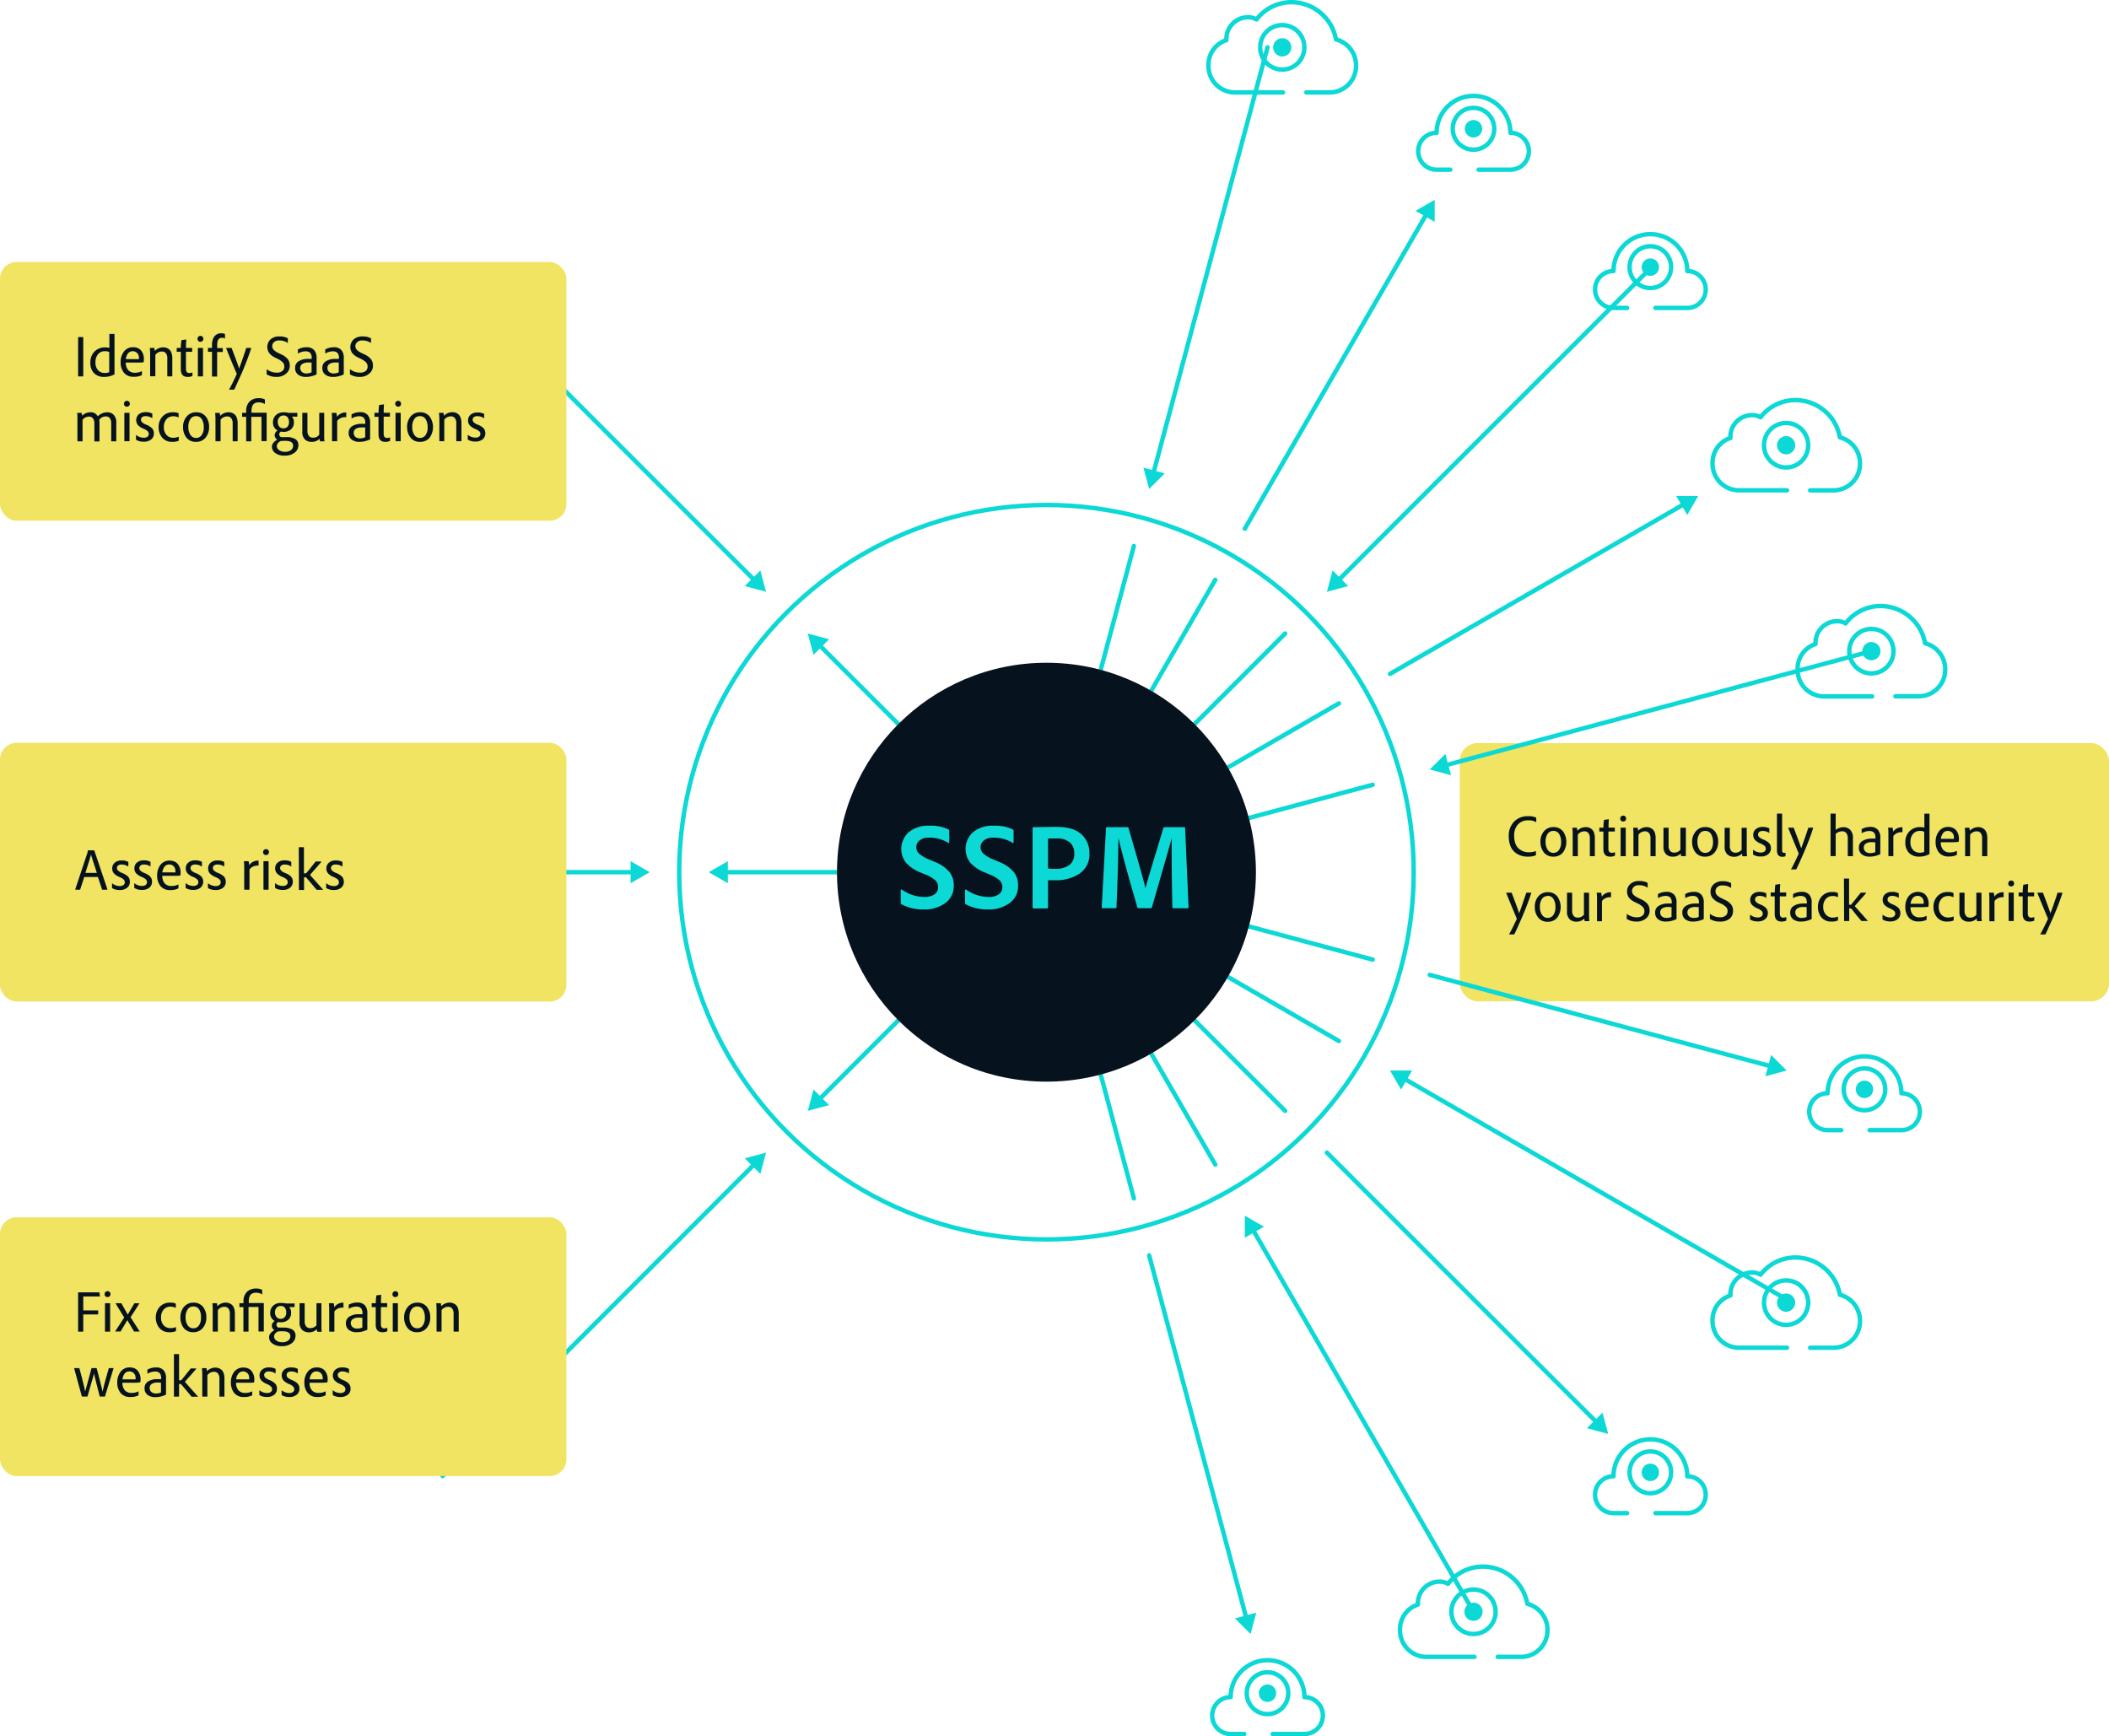 <svg xmlns="http://www.w3.org/2000/svg" viewBox="0 0 571.7 470.68"><defs><style>.cls-1{fill:#f0e462;}.cls-2{fill:#06121e;}.cls-3,.cls-5,.cls-6{fill:none;}.cls-3,.cls-5,.cls-7{stroke:#0cd8d5;stroke-linecap:round;stroke-linejoin:round;stroke-width:1.2px;}.cls-4,.cls-7{fill:#0cd8d5;}.cls-5{opacity:0;}</style></defs><g id="Layer_2" data-name="Layer 2"><g id="Layer_1-2" data-name="Layer 1"><rect class="cls-1" x="395.7" y="201.45" width="176" height="70" rx="4.84"/><path class="cls-2" d="M416.35,230.81v.93a.15.15,0,0,1-.1.16,5.61,5.61,0,0,1-2.17.33,5.68,5.68,0,0,1-1.87-.3,4.94,4.94,0,0,1-1.61-.93,4.12,4.12,0,0,1-1.18-1.73,7.07,7.07,0,0,1-.43-2.57,5.42,5.42,0,0,1,1.43-3.94,5,5,0,0,1,3.8-1.49,4.77,4.77,0,0,1,2.14.36c.06,0,.08.07.08.14v1c0,.1,0,.13-.11.08a3.8,3.8,0,0,0-2.08-.46,3.64,3.64,0,0,0-2.79,1.13,4.39,4.39,0,0,0-1,3.11,5.74,5.74,0,0,0,.38,2.18,3.22,3.22,0,0,0,1,1.37,4.4,4.4,0,0,0,1.23.67,4.15,4.15,0,0,0,1.26.2,5.4,5.4,0,0,0,2-.32C416.32,230.72,416.35,230.75,416.35,230.81Z"/><path class="cls-2" d="M418.54,225.35a3.22,3.22,0,0,1,2.58-1.13,3.16,3.16,0,0,1,2.53,1.1,4.95,4.95,0,0,1,0,5.83,3.22,3.22,0,0,1-2.53,1.08,3.13,3.13,0,0,1-2.64-1.17,4.54,4.54,0,0,1-.9-2.83A4.24,4.24,0,0,1,418.54,225.35Zm2.5-.09a1.79,1.79,0,0,0-1.5.77,3.61,3.61,0,0,0-.57,2.17,3.78,3.78,0,0,0,.57,2.17,1.8,1.8,0,0,0,1.58.84,1.83,1.83,0,0,0,1.46-.74,3.5,3.5,0,0,0,.6-2.22,4,4,0,0,0-.53-2.16A1.76,1.76,0,0,0,421,225.26Z"/><path class="cls-2" d="M426.32,232v-5.81a16.58,16.58,0,0,0-.08-1.7.08.08,0,0,1,.09-.09h1a.14.14,0,0,1,.15.08,3.51,3.51,0,0,1,.09.75,3.15,3.15,0,0,1,2.29-1,2.44,2.44,0,0,1,1.63.57,2.07,2.07,0,0,1,.61.93,4.41,4.41,0,0,1,.22,1.49V232c0,.07,0,.11-.09.11H431.1c-.09,0-.13,0-.13-.11v-4.77a2.2,2.2,0,0,0-.37-1.36,1.34,1.34,0,0,0-1.12-.5,2.16,2.16,0,0,0-1.77.92V232a.1.1,0,0,1-.11.11h-1.19C426.35,232.09,426.32,232.05,426.32,232Z"/><path class="cls-2" d="M437.79,231.15v.7a.18.18,0,0,1-.1.16,2.78,2.78,0,0,1-1.21.22c-1.23,0-1.84-.68-1.84-2.06v-4.74h-1a.11.11,0,0,1-.1-.12v-.84c0-.06,0-.09.11-.09h1a12.73,12.73,0,0,1,.15-2q0-.1.09-.12l1.14-.16c.06,0,.09,0,.09.06-.05.57-.08,1.3-.08,2.21h1.6c.07,0,.1,0,.1.09v.87c0,.06,0,.09-.1.09H436v4.64q0,1.14.93,1.14a2.56,2.56,0,0,0,.73-.14C437.76,231,437.79,231.07,437.79,231.15Z"/><path class="cls-2" d="M440,222.7a.74.74,0,0,1-.57-.22.81.81,0,0,1,.58-1.37.75.75,0,0,1,.57.23.81.81,0,0,1,.22.57.78.78,0,0,1-.22.57A.76.76,0,0,1,440,222.7Zm-.69,9.28v-7.51c0-.06,0-.09.1-.09h1.18c.07,0,.11,0,.11.09V232a.1.1,0,0,1-.11.11h-1.17A.1.1,0,0,1,439.26,232Z"/><path class="cls-2" d="M442.79,232v-5.81a16.86,16.86,0,0,0-.07-1.7.08.08,0,0,1,.09-.09h1a.14.14,0,0,1,.15.08,3.51,3.51,0,0,1,.09.75,3.14,3.14,0,0,1,2.29-1,2.65,2.65,0,0,1,.85.13,2.8,2.8,0,0,1,.78.44,2.07,2.07,0,0,1,.61.93,4.41,4.41,0,0,1,.22,1.49V232c0,.07,0,.11-.09.11h-1.17c-.09,0-.13,0-.13-.11v-4.77a2.2,2.2,0,0,0-.37-1.36,1.34,1.34,0,0,0-1.12-.5,2.16,2.16,0,0,0-1.77.92V232a.1.1,0,0,1-.11.11h-1.19A.1.1,0,0,1,442.79,232Z"/><path class="cls-2" d="M457,224.47v6A14.25,14.25,0,0,0,457,232c0,.07,0,.1-.1.1h-1.06a.13.13,0,0,1-.13-.08,3.33,3.33,0,0,1-.09-.62,2.94,2.94,0,0,1-2.18.84,2.59,2.59,0,0,1-1.79-.64,2.82,2.82,0,0,1-.72-2.2v-4.92c0-.06,0-.09.11-.09h1.2c.06,0,.08,0,.08.09v4.79a2.14,2.14,0,0,0,.39,1.38,1.37,1.37,0,0,0,1.13.49,2.08,2.08,0,0,0,1.68-.78v-5.88c0-.06,0-.09.11-.09h1.19C456.92,224.38,457,224.41,457,224.47Z"/><path class="cls-2" d="M459.71,225.35a3.21,3.21,0,0,1,2.57-1.13,3.18,3.18,0,0,1,2.54,1.1,4.35,4.35,0,0,1,.93,2.9,4.29,4.29,0,0,1-1,2.93,3.2,3.2,0,0,1-2.52,1.08,3.1,3.1,0,0,1-2.64-1.17,4.54,4.54,0,0,1-.9-2.83A4.24,4.24,0,0,1,459.71,225.35Zm2.49-.09a1.76,1.76,0,0,0-1.49.77,3.61,3.61,0,0,0-.57,2.17,3.78,3.78,0,0,0,.57,2.17,1.78,1.78,0,0,0,1.57.84,1.84,1.84,0,0,0,1.47-.74,3.5,3.5,0,0,0,.6-2.22,4,4,0,0,0-.53-2.16A1.77,1.77,0,0,0,462.2,225.26Z"/><path class="cls-2" d="M473.5,224.47v6c0,.48,0,1,.08,1.55,0,.07,0,.1-.1.1h-1.05c-.08,0-.12,0-.13-.08a3.19,3.19,0,0,1-.1-.62,2.92,2.92,0,0,1-2.17.84,2.55,2.55,0,0,1-1.79-.64,2.79,2.79,0,0,1-.73-2.2v-4.92q0-.09.12-.09h1.2c.05,0,.08,0,.08.09v4.79a2.14,2.14,0,0,0,.39,1.38,1.35,1.35,0,0,0,1.13.49,2.1,2.1,0,0,0,1.68-.78v-5.88c0-.06,0-.09.11-.09h1.18C473.47,224.38,473.5,224.41,473.5,224.47Z"/><path class="cls-2" d="M479.55,225.77a3,3,0,0,0-1.67-.5,1.42,1.42,0,0,0-1,.28.89.89,0,0,0-.31.68,1,1,0,0,0,.27.68,3.33,3.33,0,0,0,1.08.65,4.88,4.88,0,0,1,1.64,1,2,2,0,0,1,.49,1.39,2,2,0,0,1-.77,1.65,3,3,0,0,1-1.94.59,3.84,3.84,0,0,1-2.05-.48.19.19,0,0,1-.08-.16v-1.07c0-.1,0-.13.1-.06a3.17,3.17,0,0,0,2,.7,1.56,1.56,0,0,0,1-.28.86.86,0,0,0,.35-.73,1.06,1.06,0,0,0-.28-.75,4.08,4.08,0,0,0-1.09-.67,4.24,4.24,0,0,1-1.56-1,2,2,0,0,1-.47-1.36,1.93,1.93,0,0,1,.68-1.53,2.66,2.66,0,0,1,1.86-.61,3.59,3.59,0,0,1,1.74.35c.06,0,.08.07.08.16v1C479.66,225.79,479.62,225.81,479.55,225.77Z"/><path class="cls-2" d="M481.69,230.55v-9.88c0-.07,0-.1.11-.1H483c.06,0,.09,0,.09.1v9.88a.74.74,0,0,0,.14.52.53.53,0,0,0,.37.12l.36,0s.06,0,.06.08V232a.14.14,0,0,1-.08.14,2.14,2.14,0,0,1-.82.13C482.16,232.25,481.69,231.68,481.69,230.55Z"/><path class="cls-2" d="M484.83,224.38h1.31c.06,0,.1,0,.11.08,1.23,3.23,1.9,5.07,2,5.52h0q.88-2.32,1.92-5.52c0-.06.06-.08.13-.08h1.12c.07,0,.09,0,.08.11q-.87,2.81-2.54,6.7-1.42,3.26-2,4.4c0,.07-.08.1-.18.1h-1.22c-.08,0-.1,0,0-.13q.81-1.44,2-4.05a.2.2,0,0,0,0-.2q-1.08-2.59-2.81-6.84C484.73,224.41,484.75,224.38,484.83,224.38Z"/><path class="cls-2" d="M496.22,232V220.67c0-.07,0-.1.09-.1h1.22a.07.07,0,0,1,.08.08V225a3.31,3.31,0,0,1,2.14-.75,2.53,2.53,0,0,1,1.78.69,3.11,3.11,0,0,1,.75,2.35V232c0,.07,0,.11-.09.11H501a.1.1,0,0,1-.11-.11v-4.72a2.27,2.27,0,0,0-.39-1.41,1.34,1.34,0,0,0-1.13-.51,2.53,2.53,0,0,0-1.76.72V232c0,.07,0,.1-.1.1h-1.18A.1.1,0,0,1,496.22,232Z"/><path class="cls-2" d="M509.71,227.15v3.55q0,.27,0,.78a.09.09,0,0,1,0,.07,6.47,6.47,0,0,1-2.9.68,3.3,3.3,0,0,1-2.12-.62,2.17,2.17,0,0,1-.79-1.82,2,2,0,0,1,1-1.83,4.64,4.64,0,0,1,2.49-.61,8.28,8.28,0,0,1,1,0v-.48a2,2,0,0,0-.07-.48,2.24,2.24,0,0,0-.21-.5,1.12,1.12,0,0,0-.51-.44,2,2,0,0,0-.85-.17,4,4,0,0,0-2,.56c-.07,0-.1,0-.1-.06v-.91a.14.14,0,0,1,.07-.13,4.64,4.64,0,0,1,2.28-.56,2.56,2.56,0,0,1,2.07.8A3.14,3.14,0,0,1,509.71,227.15ZM508.35,231v-2.64a8.39,8.39,0,0,0-1-.05,2.68,2.68,0,0,0-1.57.39,1.23,1.23,0,0,0-.56,1.08,1.44,1.44,0,0,0,.44,1.06,1.8,1.8,0,0,0,1.34.43A3.05,3.05,0,0,0,508.35,231Z"/><path class="cls-2" d="M511.85,224.38h1.06a.13.13,0,0,1,.14.09,4.23,4.23,0,0,1,.13,1,2.91,2.91,0,0,1,2.43-1.21c.06,0,.1,0,.1.09v1.17a.09.09,0,0,1-.1.1,2.67,2.67,0,0,0-2.24.86.57.57,0,0,0-.13.4V232c0,.07,0,.1-.09.1H512c-.07,0-.1,0-.1-.11v-5.46c0-.86,0-1.54-.08-2.05C511.76,224.41,511.79,224.38,511.85,224.38Z"/><path class="cls-2" d="M520.23,232.23a3.71,3.71,0,0,1-2.73-1,3.91,3.91,0,0,1-1-2.94,4,4,0,0,1,1.11-2.93,3.92,3.92,0,0,1,2.92-1.13,3.83,3.83,0,0,1,1.12.14v-3.71a.07.07,0,0,1,.08-.08h1.22c.06,0,.09,0,.09.08v10q0,.36,0,.78a.14.14,0,0,1-.08.14A5.74,5.74,0,0,1,520.23,232.23Zm1.38-1.29V225.5a2.25,2.25,0,0,0-1.14-.24,2.35,2.35,0,0,0-1.89.81,3.21,3.21,0,0,0-.7,2.16,3,3,0,0,0,.72,2.21,2.4,2.4,0,0,0,1.76.72A2.86,2.86,0,0,0,521.61,230.94Z"/><path class="cls-2" d="M529.19,228.33h-3.08a2.89,2.89,0,0,0,.6,2,2.27,2.27,0,0,0,1.86.76,3.79,3.79,0,0,0,1.82-.4c.06,0,.08,0,.08.06v.87a.16.16,0,0,1-.08.16,4.44,4.44,0,0,1-2.09.41,3.23,3.23,0,0,1-2.73-1.12,4.42,4.42,0,0,1-.87-2.81,4.56,4.56,0,0,1,.91-2.91,3,3,0,0,1,2.46-1.17,3,3,0,0,1,1.38.29,2.31,2.31,0,0,1,.92.76,3.86,3.86,0,0,1,.49,1,3.91,3.91,0,0,1,.16,1.07,3.32,3.32,0,0,1-.07.83c0,.06,0,.1-.11.11A16.26,16.26,0,0,1,529.19,228.33Zm-3.07-.93h2.63a6.62,6.62,0,0,0,.92,0,1.31,1.31,0,0,0,0-.27,2.74,2.74,0,0,0-.12-.81,1.61,1.61,0,0,0-.53-.73,1.59,1.59,0,0,0-1-.33,1.55,1.55,0,0,0-1.3.6A3.12,3.12,0,0,0,526.12,227.4Z"/><path class="cls-2" d="M532.7,232v-5.81a16.58,16.58,0,0,0-.08-1.7.08.08,0,0,1,.09-.09h1c.08,0,.13,0,.15.08a3.51,3.51,0,0,1,.09.75,3.17,3.17,0,0,1,2.29-1,2.65,2.65,0,0,1,.85.13,2.55,2.55,0,0,1,.78.44,2.07,2.07,0,0,1,.61.93,4.4,4.4,0,0,1,.23,1.49V232a.1.1,0,0,1-.1.11h-1.17c-.08,0-.13,0-.13-.11v-4.77a2.2,2.2,0,0,0-.37-1.36,1.31,1.31,0,0,0-1.11-.5,2.16,2.16,0,0,0-1.78.92V232a.1.1,0,0,1-.11.11h-1.19C532.73,232.09,532.7,232.05,532.7,232Z"/><path class="cls-2" d="M408.38,242h1.31c.07,0,.1,0,.11.08q1.84,4.84,2,5.52h0q.87-2.33,1.92-5.52c0-.06,0-.08.12-.08H415c.06,0,.09,0,.08.11q-.89,2.81-2.55,6.7-1.43,3.26-2,4.4c0,.07-.08.1-.18.1h-1.21c-.09,0-.1,0,0-.13q.81-1.44,2-4a.2.2,0,0,0,0-.2q-1.1-2.59-2.82-6.84C408.28,242,408.3,242,408.38,242Z"/><path class="cls-2" d="M417,243a3.22,3.22,0,0,1,2.58-1.13,3.16,3.16,0,0,1,2.53,1.1,4.95,4.95,0,0,1,0,5.83,3.22,3.22,0,0,1-2.53,1.08,3.13,3.13,0,0,1-2.64-1.17,4.53,4.53,0,0,1-.89-2.83A4.24,4.24,0,0,1,417,243Zm2.5-.09a1.79,1.79,0,0,0-1.5.77,3.61,3.61,0,0,0-.57,2.17A3.78,3.78,0,0,0,418,248a1.81,1.81,0,0,0,1.58.84,1.83,1.83,0,0,0,1.46-.74,3.5,3.5,0,0,0,.6-2.22,3.88,3.88,0,0,0-.53-2.16A1.78,1.78,0,0,0,419.47,242.86Z"/><path class="cls-2" d="M430.76,242.07v6c0,.48,0,1,.08,1.55,0,.07,0,.1-.09.1h-1.06c-.07,0-.12,0-.13-.08a3.33,3.33,0,0,1-.09-.62,2.94,2.94,0,0,1-2.18.84,2.59,2.59,0,0,1-1.79-.64,2.82,2.82,0,0,1-.72-2.2v-4.92c0-.06,0-.09.11-.09h1.2c.05,0,.08,0,.08.09v4.79a2.14,2.14,0,0,0,.39,1.38,1.35,1.35,0,0,0,1.13.49,2.1,2.1,0,0,0,1.68-.78v-5.88c0-.06,0-.09.11-.09h1.19A.08.08,0,0,1,430.76,242.07Z"/><path class="cls-2" d="M432.91,242h1a.15.15,0,0,1,.15.09,4.9,4.9,0,0,1,.13,1,2.89,2.89,0,0,1,2.43-1.21.08.08,0,0,1,.09.09v1.17c0,.07,0,.1-.09.1a2.7,2.7,0,0,0-2.24.86.57.57,0,0,0-.13.4v5.15c0,.07,0,.1-.1.1H433c-.06,0-.09,0-.09-.11v-5.46c0-.86,0-1.54-.08-2.05C432.82,242,432.84,242,432.91,242Z"/><path class="cls-2" d="M443.69,249.83a4.78,4.78,0,0,1-2.62-.65.19.19,0,0,1-.1-.19v-1.14a.07.07,0,0,1,0-.07s.05,0,.07,0a4.35,4.35,0,0,0,2.66.89,2.29,2.29,0,0,0,1.55-.45,1.5,1.5,0,0,0,.51-1.16,1.67,1.67,0,0,0-.38-1.12,4.63,4.63,0,0,0-1.42-1l-.63-.31a4.62,4.62,0,0,1-1.77-1.3,2.77,2.77,0,0,1-.5-1.69,2.65,2.65,0,0,1,.89-2,3.43,3.43,0,0,1,2.4-.8,4.45,4.45,0,0,1,2.21.47.15.15,0,0,1,.08.16v1.07c0,.09,0,.1-.11.05a3.92,3.92,0,0,0-2.19-.61,1.92,1.92,0,0,0-1.49.49,1.51,1.51,0,0,0-.45,1.05,1.55,1.55,0,0,0,.36,1,4.18,4.18,0,0,0,1.34.91l.72.35a5,5,0,0,1,1.85,1.36,2.85,2.85,0,0,1,.5,1.68,2.67,2.67,0,0,1-.94,2.14A3.85,3.85,0,0,1,443.69,249.83Z"/><path class="cls-2" d="M454.47,244.75v3.55c0,.18,0,.44,0,.78a.07.07,0,0,1,0,.07,6.4,6.4,0,0,1-2.89.68,3.3,3.3,0,0,1-2.12-.62,2.17,2.17,0,0,1-.79-1.82,2,2,0,0,1,1-1.83,4.64,4.64,0,0,1,2.49-.61,8,8,0,0,1,1,0v-.48a2,2,0,0,0-.06-.48,1.91,1.91,0,0,0-.22-.5,1,1,0,0,0-.5-.44,2,2,0,0,0-.85-.17,4,4,0,0,0-2,.56c-.07,0-.1,0-.1-.06v-.91a.15.15,0,0,1,.06-.13,4.71,4.71,0,0,1,2.29-.56,2.56,2.56,0,0,1,2.07.8A3.13,3.13,0,0,1,454.47,244.75Zm-1.36,3.82v-2.64a8.06,8.06,0,0,0-.94-.05,2.73,2.73,0,0,0-1.58.39,1.24,1.24,0,0,0-.55,1.08,1.47,1.47,0,0,0,.43,1.06,1.84,1.84,0,0,0,1.35.43A3,3,0,0,0,453.11,248.57Z"/><path class="cls-2" d="M461.85,244.75v3.55q0,.27,0,.78a.08.08,0,0,1,0,.07,6.44,6.44,0,0,1-2.9.68,3.32,3.32,0,0,1-2.12-.62,2.2,2.2,0,0,1-.79-1.82,2,2,0,0,1,1-1.83,4.65,4.65,0,0,1,2.5-.61,8,8,0,0,1,1,0v-.48a2,2,0,0,0-.06-.48,3,3,0,0,0-.22-.5,1.09,1.09,0,0,0-.5-.44,2,2,0,0,0-.85-.17,4,4,0,0,0-2,.56q-.09,0-.09-.06v-.91a.15.15,0,0,1,.06-.13,4.68,4.68,0,0,1,2.29-.56,2.54,2.54,0,0,1,2.06.8A3.14,3.14,0,0,1,461.85,244.75Zm-1.36,3.82v-2.64a8.2,8.2,0,0,0-.94-.05,2.71,2.71,0,0,0-1.58.39,1.22,1.22,0,0,0-.55,1.08,1.43,1.43,0,0,0,.43,1.06,1.83,1.83,0,0,0,1.34.43A3,3,0,0,0,460.49,248.57Z"/><path class="cls-2" d="M466.23,249.83a4.8,4.8,0,0,1-2.62-.65.2.2,0,0,1-.1-.19v-1.14a.08.08,0,0,1,0-.07.05.05,0,0,1,.08,0,4.3,4.3,0,0,0,2.65.89,2.28,2.28,0,0,0,1.55-.45,1.47,1.47,0,0,0,.52-1.16A1.63,1.63,0,0,0,468,246a4.5,4.5,0,0,0-1.42-1l-.63-.31a4.49,4.49,0,0,1-1.76-1.3,2.71,2.71,0,0,1-.51-1.69,2.65,2.65,0,0,1,.89-2,3.44,3.44,0,0,1,2.41-.8,4.48,4.48,0,0,1,2.21.47.17.17,0,0,1,.08.16v1.07c0,.09,0,.1-.12.05a3.9,3.9,0,0,0-2.19-.61,1.94,1.94,0,0,0-1.49.49,1.57,1.57,0,0,0-.08,2.09,4.11,4.11,0,0,0,1.33.91l.72.35a4.91,4.91,0,0,1,1.85,1.36,2.78,2.78,0,0,1,.5,1.68,2.69,2.69,0,0,1-.93,2.14A3.89,3.89,0,0,1,466.23,249.83Z"/><path class="cls-2" d="M478.71,243.37a3,3,0,0,0-1.66-.5,1.47,1.47,0,0,0-1,.28.91.91,0,0,0-.3.68,1,1,0,0,0,.27.68,3.26,3.26,0,0,0,1.07.65,4.68,4.68,0,0,1,1.64,1,2,2,0,0,1,.49,1.39,2,2,0,0,1-.76,1.65,3,3,0,0,1-1.94.59,3.82,3.82,0,0,1-2.05-.48.19.19,0,0,1-.08-.16v-1.07c0-.1,0-.13.1-.06a3.15,3.15,0,0,0,2,.7,1.56,1.56,0,0,0,1-.28.89.89,0,0,0,.35-.73,1,1,0,0,0-.29-.75,3.83,3.83,0,0,0-1.08-.67,4.24,4.24,0,0,1-1.56-1,2.11,2.11,0,0,1,.2-2.89,2.7,2.7,0,0,1,1.87-.61,3.62,3.62,0,0,1,1.74.35c.06,0,.08.07.08.16v1C478.83,243.39,478.79,243.41,478.71,243.37Z"/><path class="cls-2" d="M484.23,248.75v.7a.19.19,0,0,1-.09.16,2.83,2.83,0,0,1-1.22.22c-1.22,0-1.84-.68-1.84-2.06V243h-1a.1.1,0,0,1-.09-.12v-.84c0-.06,0-.09.11-.09h1a14.82,14.82,0,0,1,.14-2c0-.07,0-.11.1-.12l1.13-.16c.07,0,.1,0,.1.06-.05.57-.08,1.3-.08,2.21h1.6c.06,0,.1,0,.1.09v.87c0,.06,0,.09-.1.09h-1.62v4.64q0,1.14.93,1.14a2.62,2.62,0,0,0,.74-.14C484.2,248.64,484.23,248.67,484.23,248.75Z"/><path class="cls-2" d="M491.1,244.75v3.55q0,.27,0,.78a.08.08,0,0,1,0,.07,6.44,6.44,0,0,1-2.9.68,3.32,3.32,0,0,1-2.12-.62,2.17,2.17,0,0,1-.79-1.82,2,2,0,0,1,1-1.83,4.65,4.65,0,0,1,2.5-.61,8.2,8.2,0,0,1,1,0v-.48a1.59,1.59,0,0,0-.07-.48,2.24,2.24,0,0,0-.21-.5,1.07,1.07,0,0,0-.51-.44,1.93,1.93,0,0,0-.84-.17,4,4,0,0,0-2,.56c-.06,0-.1,0-.1-.06v-.91a.14.14,0,0,1,.07-.13,4.64,4.64,0,0,1,2.28-.56,2.56,2.56,0,0,1,2.07.8A3.14,3.14,0,0,1,491.1,244.75Zm-1.36,3.82v-2.64a8.25,8.25,0,0,0-.95-.05,2.68,2.68,0,0,0-1.57.39,1.23,1.23,0,0,0-.56,1.08,1.44,1.44,0,0,0,.44,1.06,1.81,1.81,0,0,0,1.34.43A3.05,3.05,0,0,0,489.74,248.57Z"/><path class="cls-2" d="M498.23,248.54l0,.89a.13.13,0,0,1-.08.13,4.21,4.21,0,0,1-1.67.27,3.38,3.38,0,0,1-2.72-1.11,4.2,4.2,0,0,1-.95-2.85,4.09,4.09,0,0,1,1.06-2.91,3.66,3.66,0,0,1,2.81-1.14,3.31,3.31,0,0,1,1.47.24.16.16,0,0,1,.08.14l0,.91c0,.08,0,.11-.11.08a2.83,2.83,0,0,0-1.36-.28,2.28,2.28,0,0,0-1.83.8,3.1,3.1,0,0,0-.7,2.11A3,3,0,0,0,495,248a2.42,2.42,0,0,0,1.8.75,3.32,3.32,0,0,0,1.39-.26C498.21,248.45,498.23,248.47,498.23,248.54Z"/><path class="cls-2" d="M499.85,238.27c0-.07,0-.1.11-.1h1.19c.06,0,.09,0,.09.1v7h.21a1,1,0,0,0,.31,0A1,1,0,0,0,502,245c.07-.1.3-.37.67-.82l1-1.27c.32-.39.55-.66.67-.82a.12.12,0,0,1,.13-.08h1.28c.11,0,.13,0,.07.13s-.63.75-1.48,1.7-1.35,1.54-1.52,1.75a.08.08,0,0,0,0,.11q2.34,2.63,3.47,3.91s0,0,0,.07a.07.07,0,0,1-.07,0h-1.52a.25.25,0,0,1-.18-.08l-1.31-1.54L502,246.52a1.29,1.29,0,0,0-.24-.22.56.56,0,0,0-.27-.05h-.21v3.33c0,.07,0,.11-.09.11H500a.1.1,0,0,1-.11-.11Z"/><path class="cls-2" d="M514.63,243.37a3,3,0,0,0-1.66-.5,1.47,1.47,0,0,0-1,.28.91.91,0,0,0-.3.68,1,1,0,0,0,.27.68,3.26,3.26,0,0,0,1.07.65,4.68,4.68,0,0,1,1.64,1,2,2,0,0,1,.49,1.39,2,2,0,0,1-.76,1.65,3,3,0,0,1-1.94.59,3.82,3.82,0,0,1-2.05-.48.19.19,0,0,1-.08-.16v-1.07c0-.1,0-.13.09-.06a3.18,3.18,0,0,0,2,.7,1.58,1.58,0,0,0,1-.28.89.89,0,0,0,.35-.73,1,1,0,0,0-.29-.75,3.77,3.77,0,0,0-1.09-.67,4.27,4.27,0,0,1-1.55-1,2.11,2.11,0,0,1,.2-2.89,2.7,2.7,0,0,1,1.87-.61,3.62,3.62,0,0,1,1.74.35c.06,0,.08.07.08.16v1C514.75,243.39,514.71,243.41,514.63,243.37Z"/><path class="cls-2" d="M521,245.93H517.9a3,3,0,0,0,.6,2,2.27,2.27,0,0,0,1.86.76,3.77,3.77,0,0,0,1.82-.4c.06,0,.08,0,.08.06v.87a.16.16,0,0,1-.08.16,4.44,4.44,0,0,1-2.09.41,3.23,3.23,0,0,1-2.73-1.12,4.42,4.42,0,0,1-.87-2.81,4.56,4.56,0,0,1,.91-2.91,3.25,3.25,0,0,1,3.84-.88,2.25,2.25,0,0,1,.92.76,3.86,3.86,0,0,1,.49,1,3.56,3.56,0,0,1,.16,1.07,4.06,4.06,0,0,1-.06.83c0,.06,0,.1-.12.11A16.15,16.15,0,0,1,521,245.93Zm-3.08-.93h2.63a6.93,6.93,0,0,0,.93,0,1.64,1.64,0,0,0,0-.27,2.74,2.74,0,0,0-.12-.81,1.54,1.54,0,0,0-.53-.73,1.73,1.73,0,0,0-2.33.27A3.12,3.12,0,0,0,517.91,245Z"/><path class="cls-2" d="M529.59,248.54l0,.89a.13.13,0,0,1-.08.13,4.21,4.21,0,0,1-1.67.27,3.38,3.38,0,0,1-2.72-1.11,4.2,4.2,0,0,1-1-2.85,4.1,4.1,0,0,1,1.07-2.91,3.66,3.66,0,0,1,2.81-1.14,3.31,3.31,0,0,1,1.47.24.16.16,0,0,1,.08.14l0,.91c0,.08,0,.11-.11.08a2.86,2.86,0,0,0-1.36-.28,2.28,2.28,0,0,0-1.83.8,3.1,3.1,0,0,0-.7,2.11,3,3,0,0,0,.73,2.16,2.42,2.42,0,0,0,1.8.75,3.35,3.35,0,0,0,1.39-.26C529.57,248.45,529.59,248.47,529.59,248.54Z"/><path class="cls-2" d="M537.13,242.07v6c0,.48,0,1,.08,1.55,0,.07,0,.1-.1.1h-1.05c-.08,0-.12,0-.13-.08a3.19,3.19,0,0,1-.1-.62,2.92,2.92,0,0,1-2.17.84,2.55,2.55,0,0,1-1.79-.64,2.82,2.82,0,0,1-.72-2.2v-4.92c0-.06,0-.09.11-.09h1.2s.08,0,.08.09v4.79a2.14,2.14,0,0,0,.39,1.38,1.35,1.35,0,0,0,1.13.49,2.1,2.1,0,0,0,1.68-.78v-5.88c0-.06,0-.09.11-.09H537C537.1,242,537.13,242,537.13,242.07Z"/><path class="cls-2" d="M539.27,242h1.06a.13.13,0,0,1,.14.09,3.72,3.72,0,0,1,.13,1,2.91,2.91,0,0,1,2.43-1.21c.07,0,.1,0,.1.09v1.17c0,.07,0,.1-.1.1a2.71,2.71,0,0,0-2.24.86.62.62,0,0,0-.13.4v5.15c0,.07,0,.1-.09.1h-1.2c-.07,0-.1,0-.1-.11v-5.46a18.77,18.77,0,0,0-.08-2.05C539.18,242,539.21,242,539.27,242Z"/><path class="cls-2" d="M545.18,240.3a.75.75,0,0,1-.79-.79.79.79,0,0,1,.8-.8.75.75,0,0,1,.57.23.81.81,0,0,1,.22.57.78.78,0,0,1-.22.57A.76.76,0,0,1,545.18,240.3Zm-.69,9.28v-7.51a.08.08,0,0,1,.09-.09h1.19c.07,0,.11,0,.11.09v7.51a.1.1,0,0,1-.11.11H544.6A.1.1,0,0,1,544.49,249.58Z"/><path class="cls-2" d="M551.45,248.75v.7a.18.18,0,0,1-.1.16,2.78,2.78,0,0,1-1.21.22c-1.23,0-1.84-.68-1.84-2.06V243h-1a.11.11,0,0,1-.1-.12v-.84c0-.06,0-.09.11-.09h1a12.73,12.73,0,0,1,.15-2q0-.11.09-.12l1.14-.16c.06,0,.09,0,.09.06,0,.57-.08,1.3-.08,2.21h1.6c.07,0,.1,0,.1.09v.87c0,.06,0,.09-.1.09h-1.61v4.64q0,1.14.93,1.14a2.56,2.56,0,0,0,.73-.14C551.42,248.64,551.45,248.67,551.45,248.75Z"/><path class="cls-2" d="M552.39,242h1.31c.07,0,.11,0,.12.08q1.83,4.84,2,5.52h0q.89-2.33,1.92-5.52c0-.06.05-.08.13-.08h1.12c.06,0,.09,0,.08.11q-.89,2.81-2.55,6.7c-1,2.17-1.62,3.64-2,4.4,0,.07-.08.1-.17.1h-1.22c-.09,0-.1,0,0-.13.55-1,1.21-2.31,2-4a.2.2,0,0,0,0-.2q-1.1-2.59-2.82-6.84C552.29,242,552.32,242,552.39,242Z"/><line class="cls-3" x1="399.43" y1="436.94" x2="339.59" y2="333.3"/><polygon class="cls-4" points="342.62 332.56 337.44 329.57 337.44 335.55 342.62 332.56"/><line class="cls-3" x1="329.44" y1="315.72" x2="293.57" y2="253.58"/><line class="cls-3" x1="337.89" y1="438.81" x2="311.51" y2="340.34"/><polygon class="cls-4" points="340.55 437.19 339 442.97 334.77 438.74 340.55 437.19"/><line class="cls-3" x1="307.37" y1="324.88" x2="288.8" y2="255.56"/><line class="cls-5" x1="283.67" y1="4.94" x2="283.67" y2="216.67"/><line class="cls-5" x1="283.67" y1="256.23" x2="283.67" y2="467.95"/><line class="cls-3" x1="307.37" y1="148.02" x2="288.8" y2="217.34"/><line class="cls-3" x1="343.59" y1="12.83" x2="312.62" y2="128.4"/><polygon class="cls-4" points="309.96 126.78 311.51 132.56 315.74 128.33 309.96 126.78"/><line class="cls-3" x1="329.44" y1="157.18" x2="293.57" y2="219.32"/><line class="cls-3" x1="386.76" y1="57.9" x2="337.44" y2="143.33"/><polygon class="cls-4" points="383.73 57.16 388.91 54.17 388.91 60.15 383.73 57.16"/><line class="cls-3" x1="348.38" y1="171.74" x2="297.66" y2="222.46"/><line class="cls-3" x1="447.37" y1="72.75" x2="362.73" y2="157.38"/><polygon class="cls-4" points="361.23 154.65 359.69 160.43 365.46 158.88 361.23 154.65"/><line class="cls-3" x1="204.61" y1="315.51" x2="119.98" y2="400.15"/><polygon class="cls-4" points="201.88 314.02 207.66 312.47 206.11 318.25 201.88 314.02"/><line class="cls-3" x1="269.69" y1="250.44" x2="222.02" y2="298.1"/><polygon class="cls-4" points="220.52 295.37 218.98 301.15 224.75 299.6 220.52 295.37"/><line class="cls-3" x1="362.94" y1="190.69" x2="300.81" y2="226.56"/><line class="cls-3" x1="456.63" y1="136.6" x2="376.8" y2="182.69"/><polygon class="cls-4" points="454.37 134.45 460.36 134.45 457.37 139.63 454.37 134.45"/><line class="cls-3" x1="507.29" y1="176.53" x2="391.73" y2="207.49"/><polygon class="cls-4" points="391.8 204.38 387.57 208.61 393.35 210.16 391.8 204.38"/><line class="cls-3" x1="372.11" y1="212.75" x2="302.78" y2="231.33"/><line class="cls-6" x1="523.18" y1="236.45" x2="311.45" y2="236.45"/><line class="cls-3" x1="171.81" y1="236.45" x2="52.17" y2="236.45"/><polygon class="cls-4" points="170.94 233.46 176.12 236.45 170.94 239.44 170.94 233.46"/><line class="cls-3" x1="263.89" y1="236.45" x2="196.42" y2="236.45"/><polygon class="cls-4" points="197.3 233.46 192.12 236.45 197.3 239.44 197.3 233.46"/><line class="cls-3" x1="480.18" y1="289.1" x2="387.57" y2="264.29"/><polygon class="cls-4" points="480.11 285.99 484.33 290.22 478.56 291.77 480.11 285.99"/><line class="cls-3" x1="372.11" y1="260.15" x2="302.78" y2="241.57"/><line class="cls-3" x1="362.94" y1="282.21" x2="300.81" y2="246.34"/><line class="cls-3" x1="484.17" y1="352.2" x2="380.52" y2="292.36"/><polygon class="cls-4" points="382.78 290.21 376.8 290.21 379.79 295.39 382.78 290.21"/><line class="cls-3" x1="348.38" y1="301.16" x2="297.66" y2="250.44"/><line class="cls-3" x1="432.91" y1="385.68" x2="359.69" y2="312.47"/><polygon class="cls-4" points="434.4 382.95 435.95 388.73 430.17 387.18 434.4 382.95"/><line class="cls-3" x1="204.61" y1="157.38" x2="119.98" y2="72.75"/><polygon class="cls-4" points="206.11 154.65 207.66 160.43 201.88 158.88 206.11 154.65"/><line class="cls-3" x1="222.02" y1="174.79" x2="269.69" y2="222.46"/><polygon class="cls-4" points="220.52 177.53 218.97 171.75 224.75 173.29 220.52 177.53"/><circle class="cls-3" cx="283.67" cy="236.45" r="99.55"/><circle class="cls-2" cx="283.67" cy="236.45" r="56.78"/><path class="cls-4" d="M250.41,246.55a12.19,12.19,0,0,1-6-1.39c-.16-.06-.24-.22-.24-.46v-3.37a.19.19,0,0,1,.09-.18c.05,0,.12,0,.21,0a10.39,10.39,0,0,0,6,2,4.56,4.56,0,0,0,2.9-.74,2.27,2.27,0,0,0,.93-1.86,2.56,2.56,0,0,0-.73-1.87,8.9,8.9,0,0,0-2.7-1.6l-1.36-.56a10.35,10.35,0,0,1-4-2.74,6.14,6.14,0,0,1,.81-8.17,8.34,8.34,0,0,1,5.69-1.76,10.72,10.72,0,0,1,5.08,1,.46.46,0,0,1,.23.43v3.07c0,.22-.1.26-.3.13a9.55,9.55,0,0,0-5.11-1.39,3.88,3.88,0,0,0-2.69.79,2.36,2.36,0,0,0-.84,1.72,2.45,2.45,0,0,0,.69,1.75,9.25,9.25,0,0,0,2.71,1.62l1.38.59a10.47,10.47,0,0,1,4.23,2.84,5.81,5.81,0,0,1,1.15,3.63,5.69,5.69,0,0,1-2.21,4.73A9.38,9.38,0,0,1,250.41,246.55Z"/><path class="cls-4" d="M267.83,246.55a12.19,12.19,0,0,1-6-1.39c-.16-.06-.23-.22-.23-.46v-3.37a.21.21,0,0,1,.08-.18c.05,0,.13,0,.21,0a10.39,10.39,0,0,0,6,2,4.61,4.61,0,0,0,2.91-.74,2.29,2.29,0,0,0,.92-1.86,2.59,2.59,0,0,0-.72-1.87,9.12,9.12,0,0,0-2.71-1.6l-1.35-.56a10.4,10.4,0,0,1-4-2.74,6.14,6.14,0,0,1,.81-8.17,8.35,8.35,0,0,1,5.69-1.76,10.72,10.72,0,0,1,5.08,1,.45.45,0,0,1,.24.43v3.07c0,.22-.1.26-.3.13a9.58,9.58,0,0,0-5.12-1.39,3.88,3.88,0,0,0-2.69.79,2.36,2.36,0,0,0-.84,1.72,2.41,2.41,0,0,0,.7,1.75,9.16,9.16,0,0,0,2.7,1.62l1.39.59a10.5,10.5,0,0,1,4.22,2.84,5.82,5.82,0,0,1,1.16,3.63,5.67,5.67,0,0,1-2.22,4.73A9.38,9.38,0,0,1,267.83,246.55Z"/><path class="cls-4" d="M279.91,246V224.47a.21.21,0,0,1,.23-.23c1.67,0,3.8-.07,6.37-.07,3,0,5.26.69,6.68,2.05a6.72,6.72,0,0,1,2.13,5.05,6.27,6.27,0,0,1-2.64,5.54,11.44,11.44,0,0,1-6.63,1.82H284.1V246a.24.24,0,0,1-.26.27h-3.67C280,246.22,279.91,246.14,279.91,246Zm4.19-18.65v8.12a21.27,21.27,0,0,0,2.15.07,6.06,6.06,0,0,0,3.58-1,3.64,3.64,0,0,0,1.37-3.18,3.81,3.81,0,0,0-1.21-3,5.13,5.13,0,0,0-3.48-1.05H285.4c-.36,0-.66,0-.89,0Z"/><path class="cls-4" d="M299.81,224.44c0-.14.11-.2.26-.2h5.51c.2,0,.31.08.33.23q4.23,14.46,4.59,16.3h0q.41-1.58,2.46-8.36c1.38-4.52,2.17-7.17,2.39-7.94a.33.33,0,0,1,.3-.23H321c.15,0,.24.06.26.2l.93,21.51q0,.27-.27.27h-3.86c-.18,0-.26-.08-.26-.23q-.27-13.28-.17-18.78h0q-.19.85-5.38,18.78a.35.35,0,0,1-.33.23h-3.23c-.22,0-.35-.08-.37-.23q-3.49-11.88-5.15-18.81h0q-.06,8.37-.53,18.81c0,.15-.08.23-.26.23h-3.47c-.19,0-.28-.09-.26-.27Z"/><rect class="cls-1" y="71.03" width="153.54" height="70.14" rx="4.53"/><rect class="cls-1" y="330.01" width="153.54" height="70.14" rx="4.53"/><rect class="cls-1" y="201.38" width="153.54" height="70.14" rx="4.53"/><path class="cls-2" d="M22.57,91.49v10.44a.1.1,0,0,1-.11.11H21.29a.1.1,0,0,1-.11-.11V91.49c0-.07,0-.11.09-.11h1.2C22.54,91.38,22.57,91.42,22.57,91.49Z"/><path class="cls-2" d="M28.23,102.18a3.76,3.76,0,0,1-2.73-1,3.91,3.91,0,0,1-1-2.94,4,4,0,0,1,1.11-2.93,3.92,3.92,0,0,1,2.92-1.13,3.51,3.51,0,0,1,1.12.14V90.6a.07.07,0,0,1,.08-.08h1.22c.06,0,.09,0,.09.08v10q0,.36,0,.78a.14.14,0,0,1-.08.14A5.74,5.74,0,0,1,28.23,102.18Zm1.38-1.29V95.45a2.25,2.25,0,0,0-1.14-.24,2.35,2.35,0,0,0-1.89.81,3.21,3.21,0,0,0-.7,2.16,3,3,0,0,0,.72,2.21,2.4,2.4,0,0,0,1.76.72A2.86,2.86,0,0,0,29.61,100.89Z"/><path class="cls-2" d="M37.19,98.28H34.11a2.94,2.94,0,0,0,.6,2,2.27,2.27,0,0,0,1.86.76,3.79,3.79,0,0,0,1.82-.4c.06,0,.08,0,.08.06v.87a.17.17,0,0,1-.08.16,4.57,4.57,0,0,1-2.09.41,3.23,3.23,0,0,1-2.73-1.12,4.42,4.42,0,0,1-.87-2.81,4.59,4.59,0,0,1,.91-2.92,3,3,0,0,1,2.46-1.16,3.12,3.12,0,0,1,1.38.28,2.42,2.42,0,0,1,.92.77A3.59,3.59,0,0,1,39,97.29a3.32,3.32,0,0,1-.07.83c0,.06,0,.1-.11.11A16.26,16.26,0,0,1,37.19,98.28Zm-3.07-.93h2.63a6.62,6.62,0,0,0,.92,0,1.31,1.31,0,0,0,0-.27,2.74,2.74,0,0,0-.12-.81,1.69,1.69,0,0,0-2.86-.46A3.12,3.12,0,0,0,34.12,97.35Z"/><path class="cls-2" d="M40.7,101.93V96.12a16.58,16.58,0,0,0-.08-1.7.08.08,0,0,1,.09-.09h1c.08,0,.13,0,.15.08a3.32,3.32,0,0,1,.09.75,3.17,3.17,0,0,1,2.29-1,2.65,2.65,0,0,1,.85.13,2.55,2.55,0,0,1,.78.44,2,2,0,0,1,.61.93,4.4,4.4,0,0,1,.23,1.49v4.77a.1.1,0,0,1-.1.11H45.48c-.08,0-.13,0-.13-.11V97.16A2.2,2.2,0,0,0,45,95.8a1.31,1.31,0,0,0-1.11-.5,2.18,2.18,0,0,0-1.78.91v5.72A.1.1,0,0,1,42,102H40.79C40.73,102,40.7,102,40.7,101.93Z"/><path class="cls-2" d="M52.17,101.1v.7a.18.18,0,0,1-.1.16,2.78,2.78,0,0,1-1.21.22c-1.23,0-1.84-.69-1.84-2.06V95.38H48a.12.12,0,0,1-.1-.13v-.83q0-.09.12-.09h1a14.2,14.2,0,0,1,.15-2,.15.15,0,0,1,.09-.13l1.14-.16c.06,0,.1,0,.1.07-.06.56-.08,1.3-.08,2.21H52a.08.08,0,0,1,.09.09v.87a.08.08,0,0,1-.09.09H50.41V100q0,1.14.93,1.14a2.26,2.26,0,0,0,.73-.15C52.14,101,52.17,101,52.17,101.1Z"/><path class="cls-2" d="M54.33,92.65a.75.75,0,0,1-.57-.22.86.86,0,0,1,0-1.14.78.78,0,0,1,.58-.23.74.74,0,0,1,.56.23.77.77,0,0,1,.22.57.74.74,0,0,1-.22.57A.75.75,0,0,1,54.33,92.65Zm-.69,9.28V94.42c0-.06,0-.09.1-.09h1.18c.08,0,.11,0,.11.09v7.51a.1.1,0,0,1-.11.11H53.75A.1.1,0,0,1,53.64,101.93Z"/><path class="cls-2" d="M57.47,95.38h-1c-.07,0-.1-.06-.1-.11v-.86c0-.06,0-.08.1-.08h1v-.8a3.92,3.92,0,0,1,.4-1.92A2.2,2.2,0,0,1,60,90.36a2,2,0,0,1,.91.16.13.13,0,0,1,.08.13v1c0,.08,0,.11-.1.08a1.42,1.42,0,0,0-.72-.16c-.86,0-1.29.62-1.29,1.87v.93H60.3c.06,0,.09,0,.09.08v.86a.1.1,0,0,1-.09.11H58.86v6.55c0,.07,0,.11-.1.11H57.58a.1.1,0,0,1-.11-.11Z"/><path class="cls-2" d="M61.39,94.33H62.7c.06,0,.1,0,.11.08,1.23,3.23,1.9,5.07,2,5.52h0q.88-2.33,1.92-5.52c0-.06.06-.08.13-.08H68c.07,0,.09,0,.08.11-.59,1.87-1.43,4.1-2.54,6.7-1,2.17-1.63,3.63-2,4.4a.17.17,0,0,1-.18.1H62.15c-.08,0-.1,0,0-.13q.81-1.44,2-4.05a.22.22,0,0,0,0-.21Q63,98.67,61.31,94.42C61.28,94.36,61.31,94.33,61.39,94.33Z"/><path class="cls-2" d="M75,102.18a4.89,4.89,0,0,1-2.62-.65.2.2,0,0,1-.1-.2V100.2a.08.08,0,0,1,0-.07s.05,0,.07,0a4.35,4.35,0,0,0,2.66.89,2.29,2.29,0,0,0,1.55-.45,1.52,1.52,0,0,0,.51-1.17,1.65,1.65,0,0,0-.38-1.12,5,5,0,0,0-1.42-1l-.63-.3A4.49,4.49,0,0,1,73,95.73,2.88,2.88,0,0,1,73.33,92a3.48,3.48,0,0,1,2.41-.79,4.48,4.48,0,0,1,2.21.47.17.17,0,0,1,.08.16v1.07c0,.08,0,.1-.12,0a3.92,3.92,0,0,0-2.19-.61,1.94,1.94,0,0,0-1.49.49,1.49,1.49,0,0,0-.44,1,1.6,1.6,0,0,0,.35,1,4.18,4.18,0,0,0,1.34.91l.72.35a4.91,4.91,0,0,1,1.85,1.36,2.85,2.85,0,0,1,.5,1.68,2.67,2.67,0,0,1-.93,2.13A3.84,3.84,0,0,1,75,102.18Z"/><path class="cls-2" d="M85.82,97.1v3.55q0,.27,0,.78a.06.06,0,0,1,0,.06,6.35,6.35,0,0,1-2.9.69,3.38,3.38,0,0,1-2.12-.62A2.19,2.19,0,0,1,80,99.73a2,2,0,0,1,1-1.82,4.64,4.64,0,0,1,2.49-.61c.45,0,.78,0,1,0v-.48a1.91,1.91,0,0,0-.07-.47,2.24,2.24,0,0,0-.21-.5,1.07,1.07,0,0,0-.51-.44,2,2,0,0,0-.85-.17,4,4,0,0,0-2,.56c-.07,0-.1,0-.1-.06v-.92a.13.13,0,0,1,.07-.12,4.64,4.64,0,0,1,2.28-.56,2.56,2.56,0,0,1,2.07.8A3.14,3.14,0,0,1,85.82,97.1Zm-1.36,3.82V98.28a8.25,8.25,0,0,0-.95,0,2.68,2.68,0,0,0-1.57.39,1.23,1.23,0,0,0-.56,1.08,1.44,1.44,0,0,0,.44,1.06,1.8,1.8,0,0,0,1.34.43A3.05,3.05,0,0,0,84.46,100.92Z"/><path class="cls-2" d="M93.19,97.1v3.55q0,.27,0,.78a.06.06,0,0,1,0,.06,6.28,6.28,0,0,1-2.89.69,3.34,3.34,0,0,1-2.12-.62,2.2,2.2,0,0,1-.8-1.83,2,2,0,0,1,1-1.82,4.67,4.67,0,0,1,2.5-.61q.68,0,1,0v-.48a1.89,1.89,0,0,0-.06-.47,2.32,2.32,0,0,0-.22-.5,1.09,1.09,0,0,0-.5-.44,2,2,0,0,0-.85-.17,4,4,0,0,0-2,.56q-.09,0-.09-.06v-.92a.14.14,0,0,1,.06-.12,4.71,4.71,0,0,1,2.29-.56,2.53,2.53,0,0,1,2.06.8A3.14,3.14,0,0,1,93.19,97.1Zm-1.36,3.82V98.28a8.06,8.06,0,0,0-.94,0,2.73,2.73,0,0,0-1.58.39,1.22,1.22,0,0,0-.55,1.08,1.43,1.43,0,0,0,.43,1.06,1.84,1.84,0,0,0,1.35.43A3,3,0,0,0,91.83,100.92Z"/><path class="cls-2" d="M97.58,102.18a4.93,4.93,0,0,1-2.63-.65.22.22,0,0,1-.09-.2V100.2a.07.07,0,0,1,0-.07,0,0,0,0,1,.07,0,4.32,4.32,0,0,0,2.65.89,2.31,2.31,0,0,0,1.56-.45,1.52,1.52,0,0,0,.51-1.17,1.66,1.66,0,0,0-.39-1.12,4.87,4.87,0,0,0-1.42-1l-.62-.3a4.54,4.54,0,0,1-1.77-1.3A2.88,2.88,0,0,1,95.87,92a3.5,3.5,0,0,1,2.41-.79,4.48,4.48,0,0,1,2.21.47.17.17,0,0,1,.08.16v1.07c0,.08,0,.1-.11,0a3.93,3.93,0,0,0-2.2-.61,1.91,1.91,0,0,0-1.48.49,1.5,1.5,0,0,0-.45,1,1.56,1.56,0,0,0,.36,1,4.11,4.11,0,0,0,1.33.91l.72.35a4.83,4.83,0,0,1,1.85,1.36,2.79,2.79,0,0,1,.51,1.68,2.68,2.68,0,0,1-.94,2.13A3.82,3.82,0,0,1,97.58,102.18Z"/><path class="cls-2" d="M22.28,119.64H21.1a.1.1,0,0,1-.11-.11v-5.94c0-.64,0-1.16-.07-1.57,0-.06,0-.09.1-.09h1a.15.15,0,0,1,.13.08,3.34,3.34,0,0,1,.11.7,3.1,3.1,0,0,1,2.25-.94,2.09,2.09,0,0,1,2,1.1,3.58,3.58,0,0,1,2.54-1.1,2.42,2.42,0,0,1,1.75.67,3,3,0,0,1,.72,2.29v4.8c0,.07,0,.11-.12.11H30.27c-.08,0-.12,0-.12-.13v-4.78a2.26,2.26,0,0,0-.36-1.34,1.28,1.28,0,0,0-1.11-.5,2.21,2.21,0,0,0-1.77.89,6.46,6.46,0,0,1,.06,1v4.79c0,.07,0,.11-.1.11H25.69a.1.1,0,0,1-.11-.11v-4.82a2.12,2.12,0,0,0-.38-1.33,1.29,1.29,0,0,0-1.08-.48,2.24,2.24,0,0,0-1.74.87v5.77C22.38,119.61,22.35,119.64,22.28,119.64Z"/><path class="cls-2" d="M34.39,110.25a.73.73,0,0,1-.56-.22.74.74,0,0,1-.22-.57.77.77,0,0,1,.22-.57.83.83,0,0,1,1.15,0,.8.8,0,0,1,.21.57A.77.77,0,0,1,35,110,.78.78,0,0,1,34.39,110.25Zm-.68,9.28V112a.08.08,0,0,1,.09-.09H35c.07,0,.11,0,.11.09v7.51a.1.1,0,0,1-.11.11H33.82A.1.1,0,0,1,33.71,119.53Z"/><path class="cls-2" d="M41.18,113.32a3,3,0,0,0-1.67-.5,1.44,1.44,0,0,0-1,.28.93.93,0,0,0,0,1.36,3.15,3.15,0,0,0,1.07.65,4.78,4.78,0,0,1,1.64,1,2,2,0,0,1,.49,1.39,2,2,0,0,1-.76,1.65,3.06,3.06,0,0,1-2,.59,3.86,3.86,0,0,1-2-.48.19.19,0,0,1-.08-.16v-1.07c0-.11,0-.13.1-.06a3.18,3.18,0,0,0,2,.7,1.55,1.55,0,0,0,1-.28.89.89,0,0,0,.36-.73,1.05,1.05,0,0,0-.29-.75,3.69,3.69,0,0,0-1.09-.67,4.24,4.24,0,0,1-1.56-1,2.14,2.14,0,0,1,.21-2.9,2.7,2.7,0,0,1,1.86-.6,3.55,3.55,0,0,1,1.75.35c.05,0,.08.07.08.16l0,1C41.29,113.33,41.25,113.36,41.18,113.32Z"/><path class="cls-2" d="M48.46,118.49v.89c0,.07,0,.11-.08.13a4.16,4.16,0,0,1-1.66.27A3.41,3.41,0,0,1,44,118.67a4.25,4.25,0,0,1-1-2.86,4.08,4.08,0,0,1,1.06-2.9,3.67,3.67,0,0,1,2.81-1.14,3.31,3.31,0,0,1,1.47.24.14.14,0,0,1,.08.14v.91c0,.08,0,.1-.11.08a2.88,2.88,0,0,0-1.36-.29,2.32,2.32,0,0,0-1.84.81,3.1,3.1,0,0,0-.69,2.11,3,3,0,0,0,.73,2.16,2.39,2.39,0,0,0,1.8.75,3.38,3.38,0,0,0,1.39-.26S48.46,118.42,48.46,118.49Z"/><path class="cls-2" d="M50.63,112.89a3.24,3.24,0,0,1,2.58-1.12,3.18,3.18,0,0,1,2.54,1.1,4.35,4.35,0,0,1,.93,2.9,4.29,4.29,0,0,1-1,2.93,3.22,3.22,0,0,1-2.53,1.08,3.13,3.13,0,0,1-2.64-1.17,4.59,4.59,0,0,1-.89-2.83A4.28,4.28,0,0,1,50.63,112.89Zm2.5-.08a1.79,1.79,0,0,0-1.5.77,3.61,3.61,0,0,0-.57,2.17,3.78,3.78,0,0,0,.57,2.17,1.85,1.85,0,0,0,3,.09,3.45,3.45,0,0,0,.6-2.21,4,4,0,0,0-.52-2.16A1.79,1.79,0,0,0,53.13,112.81Z"/><path class="cls-2" d="M58.41,119.53v-5.81a16.58,16.58,0,0,0-.08-1.7.08.08,0,0,1,.09-.09h1c.08,0,.13,0,.15.08a3.77,3.77,0,0,1,.1.75,3.13,3.13,0,0,1,2.28-1,2.65,2.65,0,0,1,.85.13,2.71,2.71,0,0,1,.79.44,2.09,2.09,0,0,1,.6.93,4.4,4.4,0,0,1,.23,1.49v4.77a.1.1,0,0,1-.1.11H63.19c-.08,0-.12,0-.12-.11v-4.77a2.2,2.2,0,0,0-.38-1.36,1.31,1.31,0,0,0-1.11-.5,2.18,2.18,0,0,0-1.78.91v5.72a.1.1,0,0,1-.11.11H58.5C58.44,119.64,58.41,119.6,58.41,119.53Z"/><path class="cls-2" d="M68,119.64H66.84a.1.1,0,0,1-.11-.11V113h-1a.13.13,0,0,1-.1-.11V112c0-.06,0-.08.1-.08h1v-.5a3.55,3.55,0,0,1,1-2.64,3.45,3.45,0,0,1,2.38-.83,3.33,3.33,0,0,1,1.63.32.17.17,0,0,1,.07.14v1c0,.09,0,.12-.1.08a3.1,3.1,0,0,0-1.6-.41,2.32,2.32,0,0,0-.67.08,1.72,1.72,0,0,0-.6.31,1.48,1.48,0,0,0-.49.74,3.91,3.91,0,0,0-.18,1.28v.39h4c.07,0,.11,0,.11.09v7.51a.1.1,0,0,1-.11.11H71c-.08,0-.12,0-.12-.13V113H68.12v6.55C68.12,119.6,68.09,119.64,68,119.64Z"/><path class="cls-2" d="M80.6,112v.87s0,.08-.1.08l-1.37,0a2.07,2.07,0,0,1,.53,1.53,2.36,2.36,0,0,1-.8,1.93,3,3,0,0,1-2,.67,2.64,2.64,0,0,1-.68-.08.87.87,0,0,0-.49.75.79.79,0,0,0,.54.75h1.44A4.44,4.44,0,0,1,80,119a1.83,1.83,0,0,1,.88,1.7,2.48,2.48,0,0,1-1,2,4.16,4.16,0,0,1-2.7.82,4.07,4.07,0,0,1-2.55-.7,2.13,2.13,0,0,1-.92-1.74c0-.69.48-1.32,1.44-1.91a1.41,1.41,0,0,1-.7-1.2,1.54,1.54,0,0,1,.8-1.26A2.36,2.36,0,0,1,74,114.45a2.57,2.57,0,0,1,.78-1.91,2.91,2.91,0,0,1,2.1-.76,5.15,5.15,0,0,1,1.18.1,1.55,1.55,0,0,0,.34.05H80.5C80.57,111.93,80.6,112,80.6,112Zm-1.14,8.83c0-.88-.71-1.32-2.12-1.32a9.27,9.27,0,0,0-1.3.06c-.69.41-1,.86-1,1.36a1.34,1.34,0,0,0,.61,1.09,2.55,2.55,0,0,0,1.6.46,2.52,2.52,0,0,0,1.67-.49A1.48,1.48,0,0,0,79.46,120.85Zm-1.12-6.43a2,2,0,0,0-.37-1.27,1.33,1.33,0,0,0-1.11-.49,1.45,1.45,0,0,0-1.12.47,1.79,1.79,0,0,0-.44,1.28,1.85,1.85,0,0,0,.42,1.27,1.43,1.43,0,0,0,1.12.47,1.41,1.41,0,0,0,1.1-.45A1.87,1.87,0,0,0,78.34,114.42Z"/><path class="cls-2" d="M87.88,112v6c0,.48,0,1,.08,1.55,0,.07,0,.1-.1.1h-1c-.08,0-.12,0-.13-.08a3.33,3.33,0,0,1-.09-.63,2.92,2.92,0,0,1-2.18.85,2.57,2.57,0,0,1-1.79-.64,2.83,2.83,0,0,1-.72-2.21V112c0-.06,0-.09.11-.09h1.2c.05,0,.08,0,.08.09v4.79a2.16,2.16,0,0,0,.39,1.38,1.35,1.35,0,0,0,1.13.49,2.08,2.08,0,0,0,1.68-.79V112c0-.06,0-.09.11-.09h1.18C87.85,111.93,87.88,112,87.88,112Z"/><path class="cls-2" d="M90,111.93h1.06a.13.13,0,0,1,.14.09,3.65,3.65,0,0,1,.13,1,2.92,2.92,0,0,1,2.44-1.21.08.08,0,0,1,.09.09V113c0,.07,0,.1-.09.1a2.67,2.67,0,0,0-2.24.86.57.57,0,0,0-.13.4v5.15a.09.09,0,0,1-.1.1h-1.2a.1.1,0,0,1-.1-.11v-5.46c0-.86,0-1.55-.07-2C89.93,112,90,111.93,90,111.93Z"/><path class="cls-2" d="M100.33,114.7v3.55q0,.27,0,.78a.09.09,0,0,1,0,.07,6.44,6.44,0,0,1-2.9.68,3.32,3.32,0,0,1-2.12-.62,2.18,2.18,0,0,1-.79-1.83,2,2,0,0,1,1-1.82,4.65,4.65,0,0,1,2.5-.61q.66,0,1,0v-.48a1.53,1.53,0,0,0-.07-.47,2.24,2.24,0,0,0-.21-.5,1.07,1.07,0,0,0-.51-.44,1.93,1.93,0,0,0-.84-.17,4,4,0,0,0-2,.56c-.06,0-.1,0-.1-.06v-.92a.15.15,0,0,1,.07-.12,4.65,4.65,0,0,1,2.29-.56,2.56,2.56,0,0,1,2.06.8A3.14,3.14,0,0,1,100.33,114.7ZM99,118.52v-2.64a8.25,8.25,0,0,0-1,0,2.7,2.7,0,0,0-1.57.39,1.22,1.22,0,0,0-.55,1.08,1.43,1.43,0,0,0,.43,1.06,1.81,1.81,0,0,0,1.34.43A3.05,3.05,0,0,0,99,118.52Z"/><path class="cls-2" d="M105.75,118.7v.7a.19.19,0,0,1-.09.16,2.83,2.83,0,0,1-1.22.22c-1.23,0-1.84-.68-1.84-2.06V113h-1c-.06,0-.09,0-.09-.13V112c0-.06,0-.09.11-.09h1a14.82,14.82,0,0,1,.14-2,.14.14,0,0,1,.1-.13l1.13-.15c.07,0,.1,0,.1.06-.06.56-.08,1.3-.08,2.21h1.6a.08.08,0,0,1,.09.09v.87a.08.08,0,0,1-.09.09H104v4.64q0,1.14.93,1.14a2.62,2.62,0,0,0,.74-.14C105.72,118.59,105.75,118.62,105.75,118.7Z"/><path class="cls-2" d="M107.91,110.25a.81.81,0,0,1-.56-1.36.83.83,0,0,1,1.15,0,.8.8,0,0,1,.21.57.77.77,0,0,1-.21.57A.78.78,0,0,1,107.91,110.25Zm-.69,9.28V112c0-.06,0-.09.1-.09h1.18q.12,0,.12.09v7.51c0,.07,0,.11-.12.11h-1.16C107.26,119.64,107.22,119.6,107.22,119.53Z"/><path class="cls-2" d="M111.32,112.89a3.24,3.24,0,0,1,2.58-1.12,3.16,3.16,0,0,1,2.53,1.1,4.95,4.95,0,0,1,0,5.83,3.22,3.22,0,0,1-2.53,1.08,3.13,3.13,0,0,1-2.64-1.17,4.54,4.54,0,0,1-.9-2.83A4.29,4.29,0,0,1,111.32,112.89Zm2.5-.08a1.79,1.79,0,0,0-1.5.77,3.61,3.61,0,0,0-.57,2.17,3.78,3.78,0,0,0,.57,2.17,1.85,1.85,0,0,0,3,.09,3.45,3.45,0,0,0,.6-2.21,4,4,0,0,0-.53-2.16A1.76,1.76,0,0,0,113.82,112.81Z"/><path class="cls-2" d="M119.1,119.53v-5.81A16.58,16.58,0,0,0,119,112a.08.08,0,0,1,.09-.09h1a.14.14,0,0,1,.15.08,3.32,3.32,0,0,1,.09.75,3.15,3.15,0,0,1,2.29-1,2.65,2.65,0,0,1,.85.13,2.55,2.55,0,0,1,.78.44,2,2,0,0,1,.61.93,4.41,4.41,0,0,1,.22,1.49v4.77c0,.07,0,.11-.09.11h-1.17c-.08,0-.13,0-.13-.11v-4.77a2.2,2.2,0,0,0-.37-1.36,1.33,1.33,0,0,0-1.12-.5,2.17,2.17,0,0,0-1.77.91v5.72a.1.1,0,0,1-.11.11h-1.19C119.13,119.64,119.1,119.6,119.1,119.53Z"/><path class="cls-2" d="M131.08,113.32a3,3,0,0,0-1.66-.5,1.45,1.45,0,0,0-1,.28.91.91,0,0,0-.3.68,1,1,0,0,0,.27.68,3.26,3.26,0,0,0,1.07.65,4.68,4.68,0,0,1,1.64,1,2.19,2.19,0,0,1-.27,3,3.06,3.06,0,0,1-1.95.59,3.8,3.8,0,0,1-2-.48.17.17,0,0,1-.08-.16v-1.07q0-.16.09-.06a3.18,3.18,0,0,0,2,.7,1.58,1.58,0,0,0,1-.28.9.9,0,0,0,.35-.73A1.05,1.05,0,0,0,130,117a3.56,3.56,0,0,0-1.09-.67,4.42,4.42,0,0,1-1.56-1,2,2,0,0,1-.47-1.36,2,2,0,0,1,.68-1.54,2.7,2.7,0,0,1,1.86-.6,3.55,3.55,0,0,1,1.75.35c.05,0,.08.07.08.16l0,1C131.19,113.33,131.15,113.36,131.08,113.32Z"/><path class="cls-2" d="M26.54,237.75h-3.7l-1.09,3.34a.11.11,0,0,1-.12.1H20.51c-.1,0-.13-.05-.1-.13l3.26-9.78a2.52,2.52,0,0,0,.12-.67c0-.05,0-.08.08-.08h1.61a.09.09,0,0,1,.1.08l3.53,10.46c0,.08,0,.12-.08.12H27.79a.13.13,0,0,1-.13-.08Zm-3.39-1.11h3.1c-.06-.22-.31-1-.75-2.33s-.71-2.22-.82-2.64h0Q24.52,232.3,23.15,236.64Z"/><path class="cls-2" d="M34.67,234.87a2.9,2.9,0,0,0-1.67-.5,1.37,1.37,0,0,0-1,.28.87.87,0,0,0-.31.68A1,1,0,0,0,32,236a3.52,3.52,0,0,0,1.08.65,4.73,4.73,0,0,1,1.64,1,2,2,0,0,1,.48,1.39,2,2,0,0,1-.76,1.65,3.07,3.07,0,0,1-1.94.59,3.84,3.84,0,0,1-2.05-.48.21.21,0,0,1-.08-.16v-1.07c0-.11,0-.13.1-.07a3.18,3.18,0,0,0,2,.71,1.62,1.62,0,0,0,1-.28.88.88,0,0,0,.35-.73,1,1,0,0,0-.28-.75,3.62,3.62,0,0,0-1.09-.67,4.24,4.24,0,0,1-1.56-1,2,2,0,0,1-.47-1.36,2,2,0,0,1,.68-1.54,2.7,2.7,0,0,1,1.86-.61,3.47,3.47,0,0,1,1.74.36c.06,0,.09.07.09.16l0,1C34.78,234.88,34.74,234.91,34.67,234.87Z"/><path class="cls-2" d="M40.73,234.87a2.89,2.89,0,0,0-1.66-.5,1.4,1.4,0,0,0-1,.28.9.9,0,0,0-.3.68,1,1,0,0,0,.27.68,3.44,3.44,0,0,0,1.07.65,4.63,4.63,0,0,1,1.64,1,2.19,2.19,0,0,1-.27,3,3.12,3.12,0,0,1-2,.59,3.8,3.8,0,0,1-2-.48.18.18,0,0,1-.08-.16v-1.07c0-.11,0-.13.09-.07a3.19,3.19,0,0,0,2,.71,1.64,1.64,0,0,0,1-.28.9.9,0,0,0,.35-.73,1.05,1.05,0,0,0-.29-.75,3.37,3.37,0,0,0-1.09-.67,4.42,4.42,0,0,1-1.56-1,2,2,0,0,1-.47-1.36,2,2,0,0,1,.68-1.54,2.7,2.7,0,0,1,1.86-.61,3.54,3.54,0,0,1,1.75.36s.08.07.08.16l0,1C40.84,234.88,40.8,234.91,40.73,234.87Z"/><path class="cls-2" d="M47.08,237.43H44a3,3,0,0,0,.6,2,2.32,2.32,0,0,0,1.87.76,3.91,3.91,0,0,0,1.82-.4c.06,0,.08,0,.08.06v.86a.15.15,0,0,1-.08.16,4.43,4.43,0,0,1-2.09.42,3.23,3.23,0,0,1-2.73-1.12,4.47,4.47,0,0,1-.87-2.82,4.58,4.58,0,0,1,.91-2.91A3,3,0,0,1,46,233.31a3.18,3.18,0,0,1,1.38.29,2.33,2.33,0,0,1,.92.77,3.71,3.71,0,0,1,.49,1,3.84,3.84,0,0,1,.16,1.06,3.94,3.94,0,0,1-.07.84c0,.06,0,.1-.11.11A16.26,16.26,0,0,1,47.08,237.43ZM44,236.5h2.62a6.71,6.71,0,0,0,.93,0,1.52,1.52,0,0,0,0-.28,2.72,2.72,0,0,0-.12-.8,1.51,1.51,0,0,0-.53-.73,1.54,1.54,0,0,0-1-.34,1.56,1.56,0,0,0-1.31.61A3.07,3.07,0,0,0,44,236.5Z"/><path class="cls-2" d="M54.6,234.87a2.87,2.87,0,0,0-1.66-.5,1.4,1.4,0,0,0-1,.28.9.9,0,0,0-.3.68,1,1,0,0,0,.27.68,3.44,3.44,0,0,0,1.07.65,4.54,4.54,0,0,1,1.64,1,2.19,2.19,0,0,1-.27,3,3.11,3.11,0,0,1-1.94.59,3.82,3.82,0,0,1-2-.48.18.18,0,0,1-.08-.16v-1.07c0-.11,0-.13.09-.07a3.19,3.19,0,0,0,2,.71,1.64,1.64,0,0,0,1-.28.9.9,0,0,0,.35-.73,1.05,1.05,0,0,0-.29-.75,3.37,3.37,0,0,0-1.09-.67,4.42,4.42,0,0,1-1.56-1,2,2,0,0,1-.47-1.36,2,2,0,0,1,.68-1.54,2.75,2.75,0,0,1,1.87-.61,3.52,3.52,0,0,1,1.74.36c.05,0,.08.07.08.16l0,1C54.71,234.88,54.68,234.91,54.6,234.87Z"/><path class="cls-2" d="M60.67,234.87a2.92,2.92,0,0,0-1.67-.5,1.37,1.37,0,0,0-1,.28.87.87,0,0,0-.31.68A1,1,0,0,0,58,236a3.4,3.4,0,0,0,1.08.65,4.73,4.73,0,0,1,1.64,1,2,2,0,0,1,.48,1.39,2,2,0,0,1-.76,1.65,3.07,3.07,0,0,1-1.94.59,3.84,3.84,0,0,1-2.05-.48.21.21,0,0,1-.08-.16v-1.07c0-.11,0-.13.1-.07a3.16,3.16,0,0,0,2,.71,1.62,1.62,0,0,0,1-.28.88.88,0,0,0,.35-.73,1,1,0,0,0-.28-.75,3.62,3.62,0,0,0-1.09-.67,4.24,4.24,0,0,1-1.56-1,2,2,0,0,1-.47-1.36,2,2,0,0,1,.68-1.54,2.7,2.7,0,0,1,1.86-.61,3.47,3.47,0,0,1,1.74.36c.06,0,.08.07.08.16v1C60.78,234.88,60.74,234.91,60.67,234.87Z"/><path class="cls-2" d="M66.2,233.47h1.06a.14.14,0,0,1,.14.1,3.58,3.58,0,0,1,.13,1A2.92,2.92,0,0,1,70,233.31a.09.09,0,0,1,.1.1v1.17c0,.06,0,.09-.1.09a2.72,2.72,0,0,0-2.24.87.6.6,0,0,0-.13.4v5.15c0,.06,0,.1-.09.1H66.3c-.07,0-.1,0-.1-.12v-5.45c0-.87,0-1.55-.08-2.05A.08.08,0,0,1,66.2,233.47Z"/><path class="cls-2" d="M72.1,231.79a.74.74,0,0,1-.78-.78.78.78,0,0,1,.23-.58.75.75,0,0,1,.57-.22.74.74,0,0,1,.57.22.86.86,0,0,1,0,1.15A.8.8,0,0,1,72.1,231.79Zm-.68,9.28v-7.5c0-.06,0-.1.09-.1H72.7a.1.1,0,0,1,.11.1v7.5c0,.08,0,.12-.11.12H71.53C71.45,241.19,71.42,241.15,71.42,241.07Z"/><path class="cls-2" d="M78.89,234.87a2.89,2.89,0,0,0-1.66-.5,1.4,1.4,0,0,0-1,.28.9.9,0,0,0-.3.68,1,1,0,0,0,.27.68,3.44,3.44,0,0,0,1.07.65,4.63,4.63,0,0,1,1.64,1,2.19,2.19,0,0,1-.27,3,3.12,3.12,0,0,1-2,.59,3.8,3.8,0,0,1-2-.48.18.18,0,0,1-.08-.16v-1.07c0-.11,0-.13.09-.07a3.19,3.19,0,0,0,2,.71,1.66,1.66,0,0,0,1-.28.9.9,0,0,0,.35-.73,1.05,1.05,0,0,0-.29-.75,3.49,3.49,0,0,0-1.09-.67,4.42,4.42,0,0,1-1.56-1,2,2,0,0,1-.47-1.36,2,2,0,0,1,.68-1.54,2.7,2.7,0,0,1,1.86-.61,3.54,3.54,0,0,1,1.75.36s.08.07.08.16l0,1C79,234.88,79,234.91,78.89,234.87Z"/><path class="cls-2" d="M81,229.76c0-.06,0-.09.11-.09h1.19a.08.08,0,0,1,.09.09v7h.21a.73.73,0,0,0,.31,0,.8.8,0,0,0,.25-.21l.68-.83,1-1.26.67-.83a.13.13,0,0,1,.13-.08H87c.11,0,.13.05.07.13s-.63.75-1.47,1.71-1.35,1.53-1.52,1.75c0,0,0,.08,0,.11l3.47,3.9a.08.08,0,0,1,0,.08.1.1,0,0,1-.08,0H85.94a.21.21,0,0,1-.17-.08l-1.31-1.55c-.64-.75-1.08-1.27-1.32-1.54a1.59,1.59,0,0,0-.23-.23.66.66,0,0,0-.28,0h-.21v3.32q0,.12-.09.12H81.14c-.07,0-.11,0-.11-.12Z"/><path class="cls-2" d="M92.7,234.87a2.9,2.9,0,0,0-1.67-.5,1.39,1.39,0,0,0-1,.28.87.87,0,0,0-.31.68A1,1,0,0,0,90,236a3.52,3.52,0,0,0,1.08.65,4.73,4.73,0,0,1,1.64,1,2,2,0,0,1,.48,1.39,2,2,0,0,1-.76,1.65,3.07,3.07,0,0,1-1.94.59,3.84,3.84,0,0,1-2-.48.21.21,0,0,1-.08-.16v-1.07c0-.11,0-.13.1-.07a3.18,3.18,0,0,0,2,.71,1.62,1.62,0,0,0,1-.28.88.88,0,0,0,.35-.73,1,1,0,0,0-.28-.75,3.62,3.62,0,0,0-1.09-.67,4.24,4.24,0,0,1-1.56-1,2,2,0,0,1-.47-1.36,2,2,0,0,1,.68-1.54,2.7,2.7,0,0,1,1.86-.61,3.54,3.54,0,0,1,1.75.36s.08.07.08.16l0,1C92.81,234.88,92.77,234.91,92.7,234.87Z"/><path class="cls-2" d="M22.57,356.34v4.56a.1.1,0,0,1-.11.11h-1.2c-.05,0-.08,0-.08-.11V350.47c0-.08,0-.11.09-.11h5.59a.1.1,0,0,1,.11.09l.11.9c0,.07,0,.11-.09.11H22.57v3.78h3.94c.07,0,.11,0,.11.09v.9a.1.1,0,0,1-.11.11Z"/><path class="cls-2" d="M29.15,351.62a.74.74,0,0,1-.79-.78.78.78,0,0,1,.23-.58.77.77,0,0,1,.57-.22.74.74,0,0,1,.57.22.86.86,0,0,1,0,1.15A.79.79,0,0,1,29.15,351.62Zm-.69,9.28v-7.5c0-.07,0-.1.09-.1h1.19c.07,0,.11,0,.11.1v7.5a.1.1,0,0,1-.11.11H28.57A.1.1,0,0,1,28.46,360.9Z"/><path class="cls-2" d="M33.67,357.17l-2.3-3.76c0-.07,0-.11.06-.11h1.36a.16.16,0,0,1,.15.08l1.69,3h0l1.76-3a.14.14,0,0,1,.13-.07h1.21c.09,0,.11,0,0,.11q-1.47,2.4-2.35,3.67c.46.73,1.28,2,2.46,3.82a.05.05,0,0,1,0,.07s0,0-.08,0H36.46a.16.16,0,0,1-.16-.09l-1.78-3h0l-1.79,3c0,.06-.07.08-.15.08H31.34c-.1,0-.12,0-.07-.11Z"/><path class="cls-2" d="M47.71,359.86v.9a.13.13,0,0,1-.08.13,4.16,4.16,0,0,1-1.66.27,3.39,3.39,0,0,1-2.73-1.11,4.29,4.29,0,0,1-1-2.86,4.12,4.12,0,0,1,1.06-2.91,3.67,3.67,0,0,1,2.81-1.14,3.31,3.31,0,0,1,1.47.24.15.15,0,0,1,.08.15v.91c0,.07,0,.1-.12.08a2.83,2.83,0,0,0-1.36-.29,2.34,2.34,0,0,0-1.83.8,3.12,3.12,0,0,0-.69,2.11,3,3,0,0,0,.72,2.16,2.42,2.42,0,0,0,1.8.75,3.41,3.41,0,0,0,1.4-.25S47.71,359.8,47.71,359.86Z"/><path class="cls-2" d="M49.88,354.27a3.25,3.25,0,0,1,2.58-1.13,3.16,3.16,0,0,1,2.53,1.1,4.32,4.32,0,0,1,.94,2.9,4.27,4.27,0,0,1-1,2.93,3.22,3.22,0,0,1-2.53,1.09A3.13,3.13,0,0,1,49.8,360a4.48,4.48,0,0,1-.89-2.82A4.25,4.25,0,0,1,49.88,354.27Zm2.5-.09a1.77,1.77,0,0,0-1.5.78,3.58,3.58,0,0,0-.57,2.16,3.78,3.78,0,0,0,.57,2.17,1.86,1.86,0,0,0,3,.1,3.5,3.5,0,0,0,.6-2.22A3.93,3.93,0,0,0,54,355,1.78,1.78,0,0,0,52.38,354.18Z"/><path class="cls-2" d="M57.66,360.9v-5.81a16.38,16.38,0,0,0-.08-1.69c0-.07,0-.1.09-.1h1a.14.14,0,0,1,.15.08,3.51,3.51,0,0,1,.09.75,3.17,3.17,0,0,1,2.29-1,2.66,2.66,0,0,1,.85.14,2.36,2.36,0,0,1,.78.44,2,2,0,0,1,.61.92,4.44,4.44,0,0,1,.23,1.49v4.77c0,.08,0,.11-.1.11H62.44c-.08,0-.13,0-.13-.11v-4.77a2.22,2.22,0,0,0-.37-1.36,1.3,1.3,0,0,0-1.11-.49,2.15,2.15,0,0,0-1.78.91v5.71a.1.1,0,0,1-.11.11H57.75C57.69,361,57.66,361,57.66,360.9Z"/><path class="cls-2" d="M67.27,361H66.09c-.08,0-.11,0-.11-.11v-6.54H65a.12.12,0,0,1-.1-.12v-.86c0-.05,0-.08.1-.08h1v-.5a3.59,3.59,0,0,1,1-2.64,3.45,3.45,0,0,1,2.38-.83,3.33,3.33,0,0,1,1.63.32.18.18,0,0,1,.06.15v1c0,.08,0,.11-.09.08a3,3,0,0,0-1.6-.42,2.73,2.73,0,0,0-.67.08,1.81,1.81,0,0,0-.6.31,1.56,1.56,0,0,0-.49.75,3.91,3.91,0,0,0-.18,1.28v.38h3.95c.08,0,.12,0,.12.1v7.5c0,.08,0,.11-.12.11H70.2c-.08,0-.13,0-.13-.12v-6.53h-2.7v6.54C67.37,361,67.34,361,67.27,361Z"/><path class="cls-2" d="M79.85,353.4v.86c0,.05,0,.08-.1.08l-1.37,0a2.1,2.1,0,0,1,.53,1.54,2.39,2.39,0,0,1-.8,1.93,3.05,3.05,0,0,1-2,.66,2.59,2.59,0,0,1-.68-.08.87.87,0,0,0-.49.75.81.81,0,0,0,.54.76h1.44a4.44,4.44,0,0,1,2.31.53,1.83,1.83,0,0,1,.88,1.69,2.5,2.5,0,0,1-1,2,4.22,4.22,0,0,1-2.7.82,4.12,4.12,0,0,1-2.56-.71,2.13,2.13,0,0,1-.91-1.74c0-.68.48-1.32,1.44-1.9a1.41,1.41,0,0,1-.7-1.2,1.57,1.57,0,0,1,.8-1.27,2.36,2.36,0,0,1-1.23-2.22,2.54,2.54,0,0,1,.78-1.91,2.87,2.87,0,0,1,2.1-.76,5.93,5.93,0,0,1,1.18.09,1.55,1.55,0,0,0,.34.05h2.12C79.82,353.3,79.85,353.33,79.85,353.4Zm-1.14,8.83c0-.89-.71-1.33-2.12-1.33a7.51,7.51,0,0,0-1.3.07c-.69.4-1,.85-1,1.36a1.33,1.33,0,0,0,.61,1.08,2.56,2.56,0,0,0,1.6.47,2.52,2.52,0,0,0,1.67-.5A1.46,1.46,0,0,0,78.71,362.23Zm-1.12-6.43a2,2,0,0,0-.37-1.27,1.3,1.3,0,0,0-1.11-.49,1.44,1.44,0,0,0-1.12.46,1.81,1.81,0,0,0-.44,1.28,1.84,1.84,0,0,0,.42,1.27,1.41,1.41,0,0,0,1.12.48,1.43,1.43,0,0,0,1.1-.46A1.86,1.86,0,0,0,77.59,355.8Z"/><path class="cls-2" d="M87.13,353.4v6c0,.48,0,1,.08,1.55,0,.06,0,.09-.1.09h-1c-.08,0-.12,0-.13-.08a3.05,3.05,0,0,1-.1-.62,2.92,2.92,0,0,1-2.17.85,2.6,2.6,0,0,1-1.79-.64,2.82,2.82,0,0,1-.72-2.21V353.4c0-.07,0-.1.11-.1h1.2c.05,0,.08,0,.08.1v4.78a2.14,2.14,0,0,0,.39,1.38,1.35,1.35,0,0,0,1.13.49,2.1,2.1,0,0,0,1.68-.78V353.4c0-.07,0-.1.11-.1H87C87.1,353.3,87.13,353.33,87.13,353.4Z"/><path class="cls-2" d="M89.27,353.3h1.06a.13.13,0,0,1,.14.1,3.58,3.58,0,0,1,.13,1A2.92,2.92,0,0,1,93,353.14c.07,0,.1,0,.1.1v1.17c0,.06,0,.09-.1.09a2.73,2.73,0,0,0-2.24.87.57.57,0,0,0-.12.39v5.16c0,.06,0,.09-.1.09h-1.2c-.06,0-.1,0-.1-.11v-5.45a18.54,18.54,0,0,0-.08-2.05C89.18,353.33,89.21,353.3,89.27,353.3Z"/><path class="cls-2" d="M99.58,356.07v3.55c0,.18,0,.44,0,.79a.06.06,0,0,1,0,.06,6.32,6.32,0,0,1-2.9.69,3.32,3.32,0,0,1-2.12-.63,2.16,2.16,0,0,1-.79-1.82,2,2,0,0,1,1-1.82,4.55,4.55,0,0,1,2.49-.61c.45,0,.78,0,1,0v-.48a1.49,1.49,0,0,0-.07-.47,2.12,2.12,0,0,0-.21-.51,1.12,1.12,0,0,0-.51-.44,1.93,1.93,0,0,0-.84-.17,4,4,0,0,0-2,.56c-.07,0-.1,0-.1-.06v-.91a.15.15,0,0,1,.07-.13,4.75,4.75,0,0,1,2.28-.56,2.6,2.6,0,0,1,2.07.8A3.14,3.14,0,0,1,99.58,356.07Zm-1.36,3.82v-2.64a8.25,8.25,0,0,0-1-.05,2.68,2.68,0,0,0-1.57.39,1.26,1.26,0,0,0-.56,1.09,1.42,1.42,0,0,0,.44,1.05,1.8,1.8,0,0,0,1.34.43A3.05,3.05,0,0,0,98.22,359.89Z"/><path class="cls-2" d="M105,360.07v.7a.17.17,0,0,1-.1.16,2.77,2.77,0,0,1-1.21.23c-1.23,0-1.84-.69-1.84-2.07v-4.73h-1c-.06,0-.09-.06-.09-.13v-.83c0-.07,0-.1.11-.1h1a14,14,0,0,1,.15-2c0-.08,0-.12.09-.13l1.14-.16c.06,0,.1,0,.1.06-.06.57-.08,1.3-.08,2.21h1.6c.06,0,.09,0,.09.1v.86c0,.07,0,.1-.09.1h-1.62V359c0,.75.31,1.13.93,1.13a2.5,2.5,0,0,0,.73-.14C105,360,105,360,105,360.07Z"/><path class="cls-2" d="M107.16,351.62a.72.72,0,0,1-.78-.78.81.81,0,0,1,1.37-.58.89.89,0,0,1,0,1.15A.82.82,0,0,1,107.16,351.62Zm-.69,9.28v-7.5c0-.07,0-.1.1-.1h1.18c.08,0,.11,0,.11.1v7.5c0,.08,0,.11-.11.11h-1.16C106.51,361,106.47,361,106.47,360.9Z"/><path class="cls-2" d="M110.57,354.27a3.24,3.24,0,0,1,2.57-1.13,3.17,3.17,0,0,1,2.54,1.1,4.38,4.38,0,0,1,.94,2.9,4.27,4.27,0,0,1-1,2.93,3.24,3.24,0,0,1-2.53,1.09,3.13,3.13,0,0,1-2.64-1.18,4.49,4.49,0,0,1-.9-2.82A4.25,4.25,0,0,1,110.57,354.27Zm2.49-.09a1.77,1.77,0,0,0-1.49.78,3.58,3.58,0,0,0-.57,2.16,3.78,3.78,0,0,0,.57,2.17,1.86,1.86,0,0,0,3,.1,3.5,3.5,0,0,0,.6-2.22,4,4,0,0,0-.53-2.16A1.79,1.79,0,0,0,113.06,354.18Z"/><path class="cls-2" d="M118.34,360.9v-5.81a14,14,0,0,0-.08-1.69.09.09,0,0,1,.1-.1h1a.15.15,0,0,1,.15.08,3.51,3.51,0,0,1,.09.75,3.14,3.14,0,0,1,2.29-1,2.66,2.66,0,0,1,.85.14,2.57,2.57,0,0,1,.78.44,2,2,0,0,1,.61.92,4.45,4.45,0,0,1,.22,1.49v4.77c0,.08,0,.11-.09.11h-1.17c-.09,0-.13,0-.13-.11v-4.77a2.22,2.22,0,0,0-.37-1.36,1.33,1.33,0,0,0-1.12-.49,2.15,2.15,0,0,0-1.77.91v5.71a.1.1,0,0,1-.11.11h-1.19C118.38,361,118.34,361,118.34,360.9Z"/><path class="cls-2" d="M28.41,378.61H27.16c-.08,0-.13,0-.14-.11-.89-3.43-1.4-5.49-1.55-6.16h0q-.06.35-.27,1.08c-.14.5-.36,1.26-.67,2.3s-.56,2-.79,2.78c0,.08-.06.11-.14.11H22.35a.17.17,0,0,1-.18-.11L20.11,371c0-.07,0-.11.08-.11H21.4a.13.13,0,0,1,.13.08c.89,3.31,1.4,5.4,1.55,6.29h0c.4-1.48,1-3.57,1.7-6.26,0-.07.07-.11.13-.11h1.21c.06,0,.09,0,.1.1q1.41,5.28,1.58,6.28h0c.23-1.1.79-3.21,1.68-6.3a.09.09,0,0,1,.09-.08h1.14s.07,0,.06.08l-2.29,7.52A.14.14,0,0,1,28.41,378.61Z"/><path class="cls-2" d="M36.28,374.85H33.19a3,3,0,0,0,.6,2,2.29,2.29,0,0,0,1.87.76,3.79,3.79,0,0,0,1.82-.4c.06,0,.08,0,.08.07v.86a.15.15,0,0,1-.08.16,4.43,4.43,0,0,1-2.09.42,3.26,3.26,0,0,1-2.73-1.12,4.47,4.47,0,0,1-.87-2.82,4.58,4.58,0,0,1,.91-2.91,3,3,0,0,1,2.46-1.17,3.18,3.18,0,0,1,1.38.29,2.33,2.33,0,0,1,.92.77,3.71,3.71,0,0,1,.49,1,3.78,3.78,0,0,1,.16,1.06,3.89,3.89,0,0,1-.07.83c0,.07,0,.1-.11.11A13.58,13.58,0,0,1,36.28,374.85Zm-3.07-.92h2.62a5.85,5.85,0,0,0,.93,0,1.31,1.31,0,0,0,0-.27,2.74,2.74,0,0,0-.12-.81,1.63,1.63,0,0,0-1.56-1.06,1.56,1.56,0,0,0-1.31.61A3,3,0,0,0,33.21,373.93Z"/><path class="cls-2" d="M45,373.67v3.55c0,.18,0,.44,0,.79a.06.06,0,0,1,0,.06,6.32,6.32,0,0,1-2.9.69,3.32,3.32,0,0,1-2.12-.63,2.16,2.16,0,0,1-.79-1.82,2,2,0,0,1,1-1.82,4.56,4.56,0,0,1,2.5-.61q.66,0,1,0v-.48a1.49,1.49,0,0,0-.07-.47,2.12,2.12,0,0,0-.21-.51,1.12,1.12,0,0,0-.51-.44,1.94,1.94,0,0,0-.84-.16,3.88,3.88,0,0,0-2,.56c-.06,0-.1,0-.1-.07v-.91a.17.17,0,0,1,.07-.13,4.76,4.76,0,0,1,2.29-.56,2.59,2.59,0,0,1,2.06.8A3.14,3.14,0,0,1,45,373.67Zm-1.36,3.82v-2.64a8.25,8.25,0,0,0-.95-.05,2.7,2.7,0,0,0-1.57.39,1.25,1.25,0,0,0-.55,1.09,1.41,1.41,0,0,0,.43,1.05,1.81,1.81,0,0,0,1.34.43A3.05,3.05,0,0,0,43.66,377.49Z"/><path class="cls-2" d="M47.15,367.19c0-.06,0-.1.11-.1h1.18a.09.09,0,0,1,.1.1v7h.21a.76.76,0,0,0,.31,0,1,1,0,0,0,.25-.22c.07-.09.29-.37.67-.82l1-1.27c.32-.38.54-.66.67-.82a.13.13,0,0,1,.13-.08H53.1c.1,0,.13,0,.06.13s-.63.75-1.47,1.7-1.35,1.54-1.52,1.76a.08.08,0,0,0,0,.11l3.47,3.9a0,0,0,0,1,0,.07.08.08,0,0,1-.07,0H52.06a.19.19,0,0,1-.18-.08L50.57,377l-1.31-1.54a1.49,1.49,0,0,0-.24-.23.62.62,0,0,0-.27-.05h-.21v3.33c0,.08,0,.11-.1.11H47.26c-.08,0-.11,0-.11-.11Z"/><path class="cls-2" d="M54.83,378.5v-5.81a16.38,16.38,0,0,0-.08-1.69c0-.07,0-.1.09-.1h1A.15.15,0,0,1,56,371a3.51,3.51,0,0,1,.09.75,3.15,3.15,0,0,1,2.29-1,2.66,2.66,0,0,1,.85.14,2.46,2.46,0,0,1,.78.44,2,2,0,0,1,.61.92,4.45,4.45,0,0,1,.22,1.49v4.77c0,.08,0,.11-.09.11H59.61c-.09,0-.13,0-.13-.11v-4.77a2.22,2.22,0,0,0-.37-1.36,1.32,1.32,0,0,0-1.12-.49,2.15,2.15,0,0,0-1.77.91v5.71a.1.1,0,0,1-.11.11H54.92C54.86,378.61,54.83,378.58,54.83,378.5Z"/><path class="cls-2" d="M67.07,374.85H64a3,3,0,0,0,.6,2,2.27,2.27,0,0,0,1.86.76,3.83,3.83,0,0,0,1.83-.4s.08,0,.08.07v.86a.17.17,0,0,1-.08.16,4.47,4.47,0,0,1-2.1.42,3.26,3.26,0,0,1-2.73-1.12,4.47,4.47,0,0,1-.87-2.82,4.58,4.58,0,0,1,.91-2.91A3,3,0,0,1,66,370.74a3.1,3.1,0,0,1,1.37.29,2.27,2.27,0,0,1,.92.77,3.71,3.71,0,0,1,.49,1,3.45,3.45,0,0,1,.16,1.06,4.06,4.06,0,0,1-.06.83c0,.07,0,.1-.12.11A13.48,13.48,0,0,1,67.07,374.85ZM64,373.93h2.63a6.06,6.06,0,0,0,.93,0,1.64,1.64,0,0,0,0-.27,2.74,2.74,0,0,0-.12-.81,1.47,1.47,0,0,0-.53-.72,1.52,1.52,0,0,0-1-.34,1.54,1.54,0,0,0-1.3.61A3,3,0,0,0,64,373.93Z"/><path class="cls-2" d="M74.59,372.29a3,3,0,0,0-1.67-.49,1.37,1.37,0,0,0-1,.28.86.86,0,0,0-.31.68,1,1,0,0,0,.27.68,3.59,3.59,0,0,0,1.08.65,4.73,4.73,0,0,1,1.64,1,2,2,0,0,1,.48,1.39,2,2,0,0,1-.76,1.64,3,3,0,0,1-1.94.6,3.84,3.84,0,0,1-2-.48.23.23,0,0,1-.08-.16v-1.07c0-.11,0-.13.1-.07a3.15,3.15,0,0,0,2,.7,1.62,1.62,0,0,0,1-.27.88.88,0,0,0,.35-.73,1,1,0,0,0-.28-.75,3.82,3.82,0,0,0-1.09-.68,4.12,4.12,0,0,1-1.56-1,2.12,2.12,0,0,1,.21-2.89,2.66,2.66,0,0,1,1.86-.61,3.59,3.59,0,0,1,1.74.35c.06,0,.08.08.08.16v1C74.7,372.31,74.66,372.34,74.59,372.29Z"/><path class="cls-2" d="M80.65,372.29A3,3,0,0,0,79,371.8a1.4,1.4,0,0,0-1,.28.88.88,0,0,0-.3.68,1,1,0,0,0,.27.68,3.64,3.64,0,0,0,1.07.65,4.63,4.63,0,0,1,1.64,1,2,2,0,0,1,.49,1.39,2,2,0,0,1-.76,1.64,3.06,3.06,0,0,1-2,.6,3.8,3.8,0,0,1-2-.48.19.19,0,0,1-.08-.16v-1.07c0-.11,0-.13.09-.07a3.18,3.18,0,0,0,2,.7,1.64,1.64,0,0,0,1-.27.9.9,0,0,0,.35-.73,1.05,1.05,0,0,0-.29-.75,3.54,3.54,0,0,0-1.09-.68,4.29,4.29,0,0,1-1.56-1,2.12,2.12,0,0,1,.21-2.89,2.66,2.66,0,0,1,1.86-.61,3.66,3.66,0,0,1,1.75.35.16.16,0,0,1,.08.16l0,1C80.76,372.31,80.72,372.34,80.65,372.29Z"/><path class="cls-2" d="M87,374.85H83.91a3,3,0,0,0,.6,2,2.29,2.29,0,0,0,1.87.76,3.79,3.79,0,0,0,1.82-.4s.08,0,.08.07v.86a.17.17,0,0,1-.08.16,4.43,4.43,0,0,1-2.09.42,3.26,3.26,0,0,1-2.73-1.12,4.47,4.47,0,0,1-.87-2.82,4.58,4.58,0,0,1,.91-2.91,3,3,0,0,1,2.46-1.17,3.18,3.18,0,0,1,1.38.29,2.33,2.33,0,0,1,.92.77,3.71,3.71,0,0,1,.49,1,3.78,3.78,0,0,1,.16,1.06,3.89,3.89,0,0,1-.07.83c0,.07,0,.1-.11.11A13.58,13.58,0,0,1,87,374.85Zm-3.07-.92h2.62a5.85,5.85,0,0,0,.93,0,1.31,1.31,0,0,0,0-.27,2.74,2.74,0,0,0-.12-.81,1.63,1.63,0,0,0-1.56-1.06,1.56,1.56,0,0,0-1.31.61A3,3,0,0,0,83.93,373.93Z"/><path class="cls-2" d="M94.52,372.29a3,3,0,0,0-1.66-.49,1.4,1.4,0,0,0-1,.28.88.88,0,0,0-.3.68,1,1,0,0,0,.27.68,3.64,3.64,0,0,0,1.07.65,4.54,4.54,0,0,1,1.64,1,2,2,0,0,1,.49,1.39,2,2,0,0,1-.76,1.64,3.06,3.06,0,0,1-2,.6,3.8,3.8,0,0,1-2-.48.19.19,0,0,1-.08-.16v-1.07c0-.11,0-.13.09-.07a3.18,3.18,0,0,0,2,.7,1.64,1.64,0,0,0,1-.27.9.9,0,0,0,.35-.73,1.05,1.05,0,0,0-.29-.75,3.54,3.54,0,0,0-1.09-.68,4.29,4.29,0,0,1-1.56-1,2.12,2.12,0,0,1,.21-2.89,2.68,2.68,0,0,1,1.87-.61,3.65,3.65,0,0,1,1.74.35.16.16,0,0,1,.08.16l0,1C94.63,372.31,94.6,372.34,94.52,372.29Z"/><path class="cls-3" d="M393.13,46h-3.69a5,5,0,1,1,0-10,10,10,0,1,1,20,0,5,5,0,0,1,0,10h-8.62"/><ellipse class="cls-3" cx="399.43" cy="34.91" rx="5.63" ry="5.67"/><ellipse class="cls-7" cx="399.43" cy="34.91" rx="1.76" ry="1.77"/><path class="cls-3" d="M499.12,306.38h-3.69a5,5,0,1,1,0-10,10,10,0,1,1,20,0,5,5,0,0,1,0,10h-8.62"/><ellipse class="cls-3" cx="505.42" cy="295.32" rx="5.63" ry="5.67"/><ellipse class="cls-7" cx="505.42" cy="295.32" rx="1.76" ry="1.77"/><path class="cls-3" d="M441.07,410.21h-3.69a5,5,0,1,1,0-10,10,10,0,1,1,20,0,5,5,0,0,1,0,10h-8.62"/><ellipse class="cls-3" cx="447.37" cy="399.15" rx="5.63" ry="5.67"/><ellipse class="cls-7" cx="447.37" cy="399.15" rx="1.76" ry="1.77"/><path class="cls-3" d="M337.29,470.08H333.6a5,5,0,1,1,0-10,10,10,0,1,1,20,0,5,5,0,0,1,0,10H345"/><ellipse class="cls-3" cx="343.59" cy="459.02" rx="5.63" ry="5.67"/><ellipse class="cls-7" cx="343.59" cy="459.02" rx="1.76" ry="1.77"/><path class="cls-3" d="M441.07,83.48h-3.69a5,5,0,1,1,0-10,10,10,0,1,1,20,0,5,5,0,0,1,0,10h-8.62"/><ellipse class="cls-3" cx="447.37" cy="72.42" rx="5.63" ry="5.67"/><ellipse class="cls-7" cx="447.37" cy="72.42" rx="1.76" ry="1.77"/><ellipse class="cls-3" cx="347.59" cy="12.83" rx="5.99" ry="6.03"/><ellipse class="cls-7" cx="347.59" cy="12.83" rx="1.87" ry="1.88"/><path class="cls-3" d="M354.11,25.06h6.29a7.17,7.17,0,0,0,7.19-7.17v-.21a7.28,7.28,0,0,0-5.44-7A12.3,12.3,0,0,0,350.12.6a11.94,11.94,0,0,0-9.51,4.67,4.54,4.54,0,0,0-2.33-.59,5.84,5.84,0,0,0-5.83,5.83v.37a7,7,0,0,0-4.86,6.8v.21a7.17,7.17,0,0,0,7.2,7.17h13"/><ellipse class="cls-3" cx="484.17" cy="120.7" rx="5.99" ry="6.03"/><ellipse class="cls-7" cx="484.17" cy="120.7" rx="1.87" ry="1.88"/><path class="cls-3" d="M490.69,132.93H497a7.18,7.18,0,0,0,7.2-7.17v-.21a7.28,7.28,0,0,0-5.45-7,12.3,12.3,0,0,0-12-10.09,11.94,11.94,0,0,0-9.51,4.67,4.49,4.49,0,0,0-2.33-.59,5.84,5.84,0,0,0-5.83,5.83v.37a7,7,0,0,0-4.85,6.8v.21a7.17,7.17,0,0,0,7.19,7.17h13"/><ellipse class="cls-3" cx="484.17" cy="353.14" rx="5.99" ry="6.03"/><ellipse class="cls-7" cx="484.17" cy="353.14" rx="1.87" ry="1.88"/><path class="cls-3" d="M490.69,365.37H497a7.18,7.18,0,0,0,7.2-7.17V358a7.28,7.28,0,0,0-5.45-7,12.29,12.29,0,0,0-12-10.1,11.94,11.94,0,0,0-9.51,4.67,4.49,4.49,0,0,0-2.33-.59,5.85,5.85,0,0,0-5.83,5.83v.38a7,7,0,0,0-4.85,6.79v.21a7.17,7.17,0,0,0,7.19,7.17h13"/><ellipse class="cls-3" cx="399.43" cy="436.94" rx="5.99" ry="6.03"/><ellipse class="cls-7" cx="399.43" cy="436.94" rx="1.87" ry="1.88"/><path class="cls-3" d="M406,449.17h6.28a7.18,7.18,0,0,0,7.2-7.17v-.21a7.28,7.28,0,0,0-5.45-7,12.3,12.3,0,0,0-12-10.09,11.94,11.94,0,0,0-9.51,4.67,4.49,4.49,0,0,0-2.33-.59,5.84,5.84,0,0,0-5.83,5.83V435a7,7,0,0,0-4.85,6.8V442a7.17,7.17,0,0,0,7.19,7.17h13"/><ellipse class="cls-3" cx="507.29" cy="176.53" rx="5.99" ry="6.03"/><ellipse class="cls-7" cx="507.29" cy="176.53" rx="1.87" ry="1.88"/><path class="cls-3" d="M513.81,188.76h6.28a7.18,7.18,0,0,0,7.2-7.17v-.21a7.28,7.28,0,0,0-5.45-7,12.3,12.3,0,0,0-12-10.09A11.94,11.94,0,0,0,500.3,169a4.49,4.49,0,0,0-2.33-.59,5.84,5.84,0,0,0-5.83,5.83v.37a7,7,0,0,0-4.85,6.8v.21a7.17,7.17,0,0,0,7.19,7.17h13"/></g></g></svg>